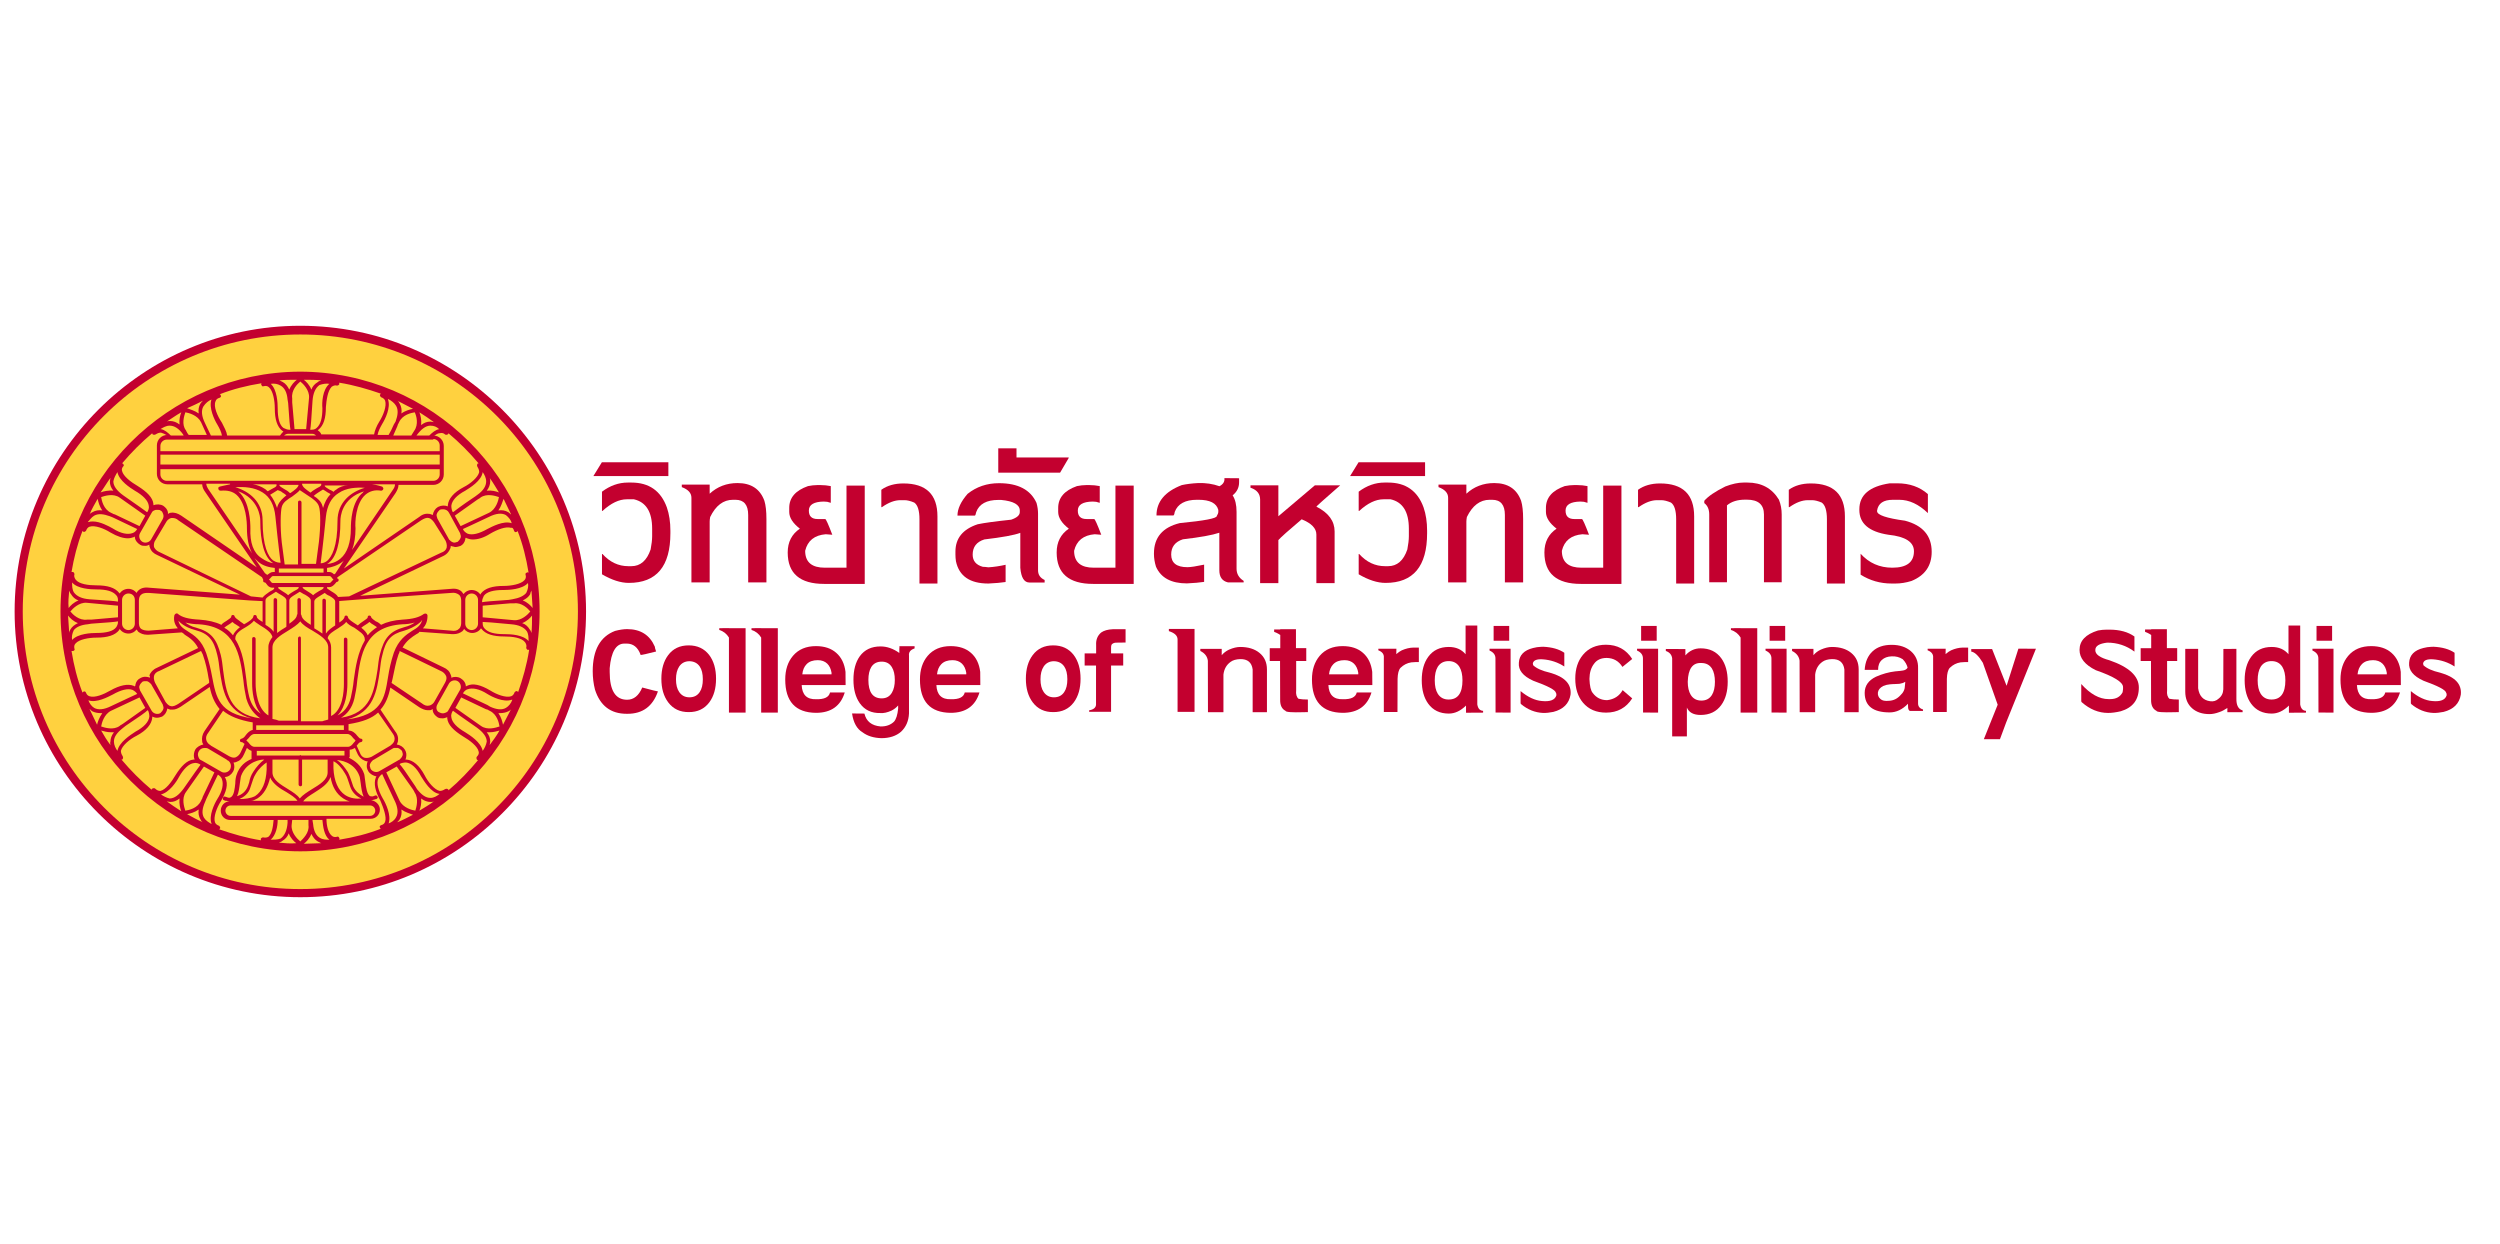 <?xml version="1.0" encoding="utf-8"?>
<!-- Generator: Adobe Illustrator 16.0.0, SVG Export Plug-In . SVG Version: 6.00 Build 0)  -->
<!DOCTYPE svg PUBLIC "-//W3C//DTD SVG 1.1//EN" "http://www.w3.org/Graphics/SVG/1.1/DTD/svg11.dtd">
<svg version="1.1" xmlns="http://www.w3.org/2000/svg" xmlns:xlink="http://www.w3.org/1999/xlink" x="0px" y="0px" width="1184px"
	 height="589px" viewBox="0 0 1184 589" enable-background="new 0 0 1184 589" xml:space="preserve">
<g id="Layer_1">
	<g id="XMLID_2_">
		<circle id="XMLID_3_" fill="#FFD13F" cx="142.239" cy="289.6" r="133.389"/>
		<g id="XMLID_4_">
			<g id="XMLID_2606_">
				<path id="XMLID_6_" fill="#C3002F" d="M142.239,424.914c-74.533,0-135.314-60.781-135.314-135.313
					c0-74.533,60.781-135.314,135.314-135.314c74.533,0,135.314,60.781,135.314,135.314
					C277.554,364.133,216.772,424.914,142.239,424.914z M142.239,158.411c-72.607,0-131.464,58.856-131.464,131.189
					c0,72.332,58.856,131.463,131.464,131.463c72.333,0,131.464-58.855,131.464-131.463
					C273.703,216.992,214.572,158.411,142.239,158.411z"/>
			</g>
			<path id="XMLID_5_" fill="#C3002F" d="M255.551,289.601c0-62.707-50.88-113.587-113.587-113.587
				c-62.432,0.274-113.312,51.155-113.312,113.587c0,62.706,50.88,113.587,113.587,113.587
				C204.671,403.188,255.551,352.307,255.551,289.601z M228.599,355.607L228.599,355.607c-0.825-4.126-6.051-7.426-8.251-8.802
				c-3.851-2.2-6.326-4.675-6.601-7.15c-0.275-1.1,0.275-2.2,0.55-2.75l0.275-0.275c1.1,0.825,4.125,3.025,11.276,7.976
				c3.025,2.2,4.676,4.401,4.676,6.602C230.249,352.856,229.424,354.507,228.599,355.607z M186.794,350.656
				c-0.275,1.375-1.65,2.2-1.925,2.476l-8.801,5.226c-0.55,0.275-1.925,0.825-3.3,0.55c-1.1-0.274-1.925-1.1-2.475-2.75
				l-1.375-3.025l0.275-0.275c0.55-0.825,1.1-1.375,1.65-1.375c0.55,0,0.825-0.55,0.825-0.825c0-0.55-0.275-0.825-0.825-0.825
				c-0.55,0-1.1-0.825-1.65-1.375c-0.825-1.1-2.2-2.475-4.125-2.475v-3.025c6.875-1.101,11.001-2.751,14.026-5.501l0,0l6.876,9.901
				C186.794,348.456,187.069,349.557,186.794,350.656z M187.619,354.231c0.275,0,0.55,0,0.825,0
				c0.825,0.275,1.375,0.825,1.925,1.376c0.275,0.825,0.55,1.649,0.275,2.2c-0.275,0.825-0.825,1.375-1.375,1.925l-0.55,0.275l0,0
				l-9.076,5.226c-1.375,0.825-3.3,0.274-4.125-1.101c-0.275-0.825-0.55-1.65-0.275-2.2c0.275-0.825,0.825-1.375,1.375-1.925
				l0.55-0.275l0,0l8.801-5.226l0,0l0.55-0.275C186.519,354.231,187.069,354.231,187.619,354.231z M167.542,351.757
				c-0.825,1.1-1.65,1.925-2.75,1.925h-44.28c-1.1,0-1.925-0.825-2.75-1.925c-0.275-0.275-0.825-0.825-1.1-1.101
				c0.275-0.274,0.825-0.825,1.1-1.1c0.825-1.101,1.65-1.926,2.75-1.926h44.004c1.101,0,1.925,0.825,2.75,1.926
				c0.275,0.274,0.825,0.825,1.1,1.1C168.367,350.932,167.817,351.481,167.542,351.757z M121.887,378.159
				c3.025-1.925,4.951-5.226,6.051-9.9c1.375,3.025,4.675,5.226,7.701,6.875c2.2,1.375,4.4,2.751,5.226,4.126h-22.002
				C119.962,379.26,120.787,378.71,121.887,378.159z M113.361,378.435c1.925-0.825,4.4-2.476,5.226-5.501
				c0.275-0.55,0.275-1.1,0.55-1.649c0.55-1.376,0.825-3.025,1.925-4.676c1.375-2.476,3.85-4.676,5.226-5.501v3.301
				c-0.275,6.325-2.201,10.451-5.501,12.651C118.587,378.159,115.837,378.435,113.361,378.435z M136.464,373.759
				c-3.575-2.2-7.426-4.4-7.426-7.976v-6.051h12.376v11.826c0,0.275,0.275,0.825,0.825,0.825c0.55,0,0.825-0.275,0.825-0.825
				v-11.826h12.102c0,0.825,0,2.476,0,6.051s-3.851,5.775-7.426,7.976c-2.2,1.375-4.4,2.75-5.776,4.4
				C140.864,376.509,138.664,375.134,136.464,373.759z M148.84,375.409c3.025-1.925,6.601-4.125,7.701-7.426
				c0.825,4.676,2.75,7.976,6.051,10.176c0.825,0.551,1.925,1.101,3.025,1.375h-22.002
				C144.44,378.159,146.64,376.784,148.84,375.409z M163.417,376.509c-3.3-2.2-5.225-6.601-5.5-12.65v-3.301
				c1.65,0.55,4.125,3.301,5.5,5.775c1.1,1.65,1.375,3.301,1.925,4.676c0.275,0.55,0.275,1.1,0.55,1.65
				c1.1,3.025,3.3,4.675,5.226,5.5C168.917,378.435,165.892,378.159,163.417,376.509z M142.515,357.808l-0.275-0.275
				c0,0-0.275,0-0.275,0.275h-20.352v-2.2h41.529v2.2H142.515z M124.638,359.732h0.55c-1.925,1.375-3.85,3.575-5.226,5.775
				c-1.1,1.65-1.65,3.301-1.925,4.951c-0.275,0.55-0.275,1.1-0.55,1.649c-1.1,3.025-3.3,4.4-5.226,4.951
				c0.825-1.65,1.1-4.126,1.375-6.326c0.275-1.375,0.275-2.475,0.55-3.3C116.937,360.282,124.087,359.732,124.638,359.732z
				 M175.243,381.46c1.375,0,2.475,1.1,2.475,2.475c0,1.376-1.1,2.476-2.475,2.476h-66.007c-1.375,0-2.475-1.1-2.475-2.476
				c0-1.375,1.1-2.475,2.475-2.475H175.243z M167.267,372.384c-0.275-0.55-0.275-1.1-0.55-1.65c-0.55-1.65-1.1-3.3-1.925-4.95
				c-1.375-2.2-3.3-4.676-5.226-5.775h0.275c0.55,0,7.976,0.55,10.451,7.7c0.275,0.825,0.275,1.926,0.55,3.301
				c0.275,2.2,0.55,4.4,1.375,6.325C170.292,376.234,168.367,374.859,167.267,372.384z M114.461,349.831
				c-0.55,0-0.825,0.551-0.825,0.825c0,0.551,0.275,0.825,0.825,0.825c0.55,0,0.825,0.55,1.375,0.825l-1.65,3.575
				c-0.55,1.375-1.375,2.2-2.475,2.751c-1.375,0.55-2.75-0.275-3.3-0.551l-8.526-4.95l-0.275-0.275
				c-0.55-0.274-1.65-1.1-1.925-2.475c-0.275-1.101,0-2.2,1.101-3.576l6.875-10.176c3.025,2.476,7.426,4.4,14.026,5.501v3.575
				c-1.375,0.275-2.475,1.375-3.3,2.476C115.837,349.006,115.287,349.557,114.461,349.831z M108.961,364.408
				c-0.825,1.375-2.75,1.925-4.125,1.1l-9.076-5.226l0,0l-0.55-0.274c-0.825-0.275-1.1-1.101-1.375-1.926s0-1.649,0.275-2.2
				c0.55-1.1,1.65-1.65,2.75-1.65c0.55,0,1.1,0,1.65,0.275l8.801,5.226l0.275,0.275l0,0l0.55,0.274
				C109.236,361.107,109.786,362.758,108.961,364.408z M66.332,327.004c-0.275-0.825-0.55-1.65-0.275-2.2
				c0.275-0.825,0.825-1.375,1.375-1.925c0.55-0.275,1.1-0.275,1.375-0.275s0.55,0,0.825,0c0.825,0.275,1.375,0.825,1.925,1.375
				l5.5,9.626c0.275,0.825,0.55,1.65,0.275,2.2c-0.275,0.825-0.825,1.375-1.375,1.926c-1.375,0.825-3.3,0.274-4.125-1.101
				L66.332,327.004z M68.807,335.255l-10.451,7.426c-0.275,0.275-0.55,0.275-0.825,0.55c-0.275,0-0.275,0.275-0.55,0.275
				l-0.275,0.274c-3.025,2.201-7.151,0.825-8.801,0.275c0.275-1.65,1.375-5.775,4.676-7.426l13.477-6.325L68.807,335.255z
				 M73.482,323.429c-0.275-0.55-0.825-1.925-0.55-3.301c0.275-1.1,1.1-1.925,2.75-2.475l19.527-9.352
				c0.275,0.551,0.55,1.101,0.825,1.65c1.375,3.851,2.2,7.701,2.75,11.276c0.275,0.825,0.275,1.375,0.275,2.2l-14.577,9.901
				c-1.375,0.825-2.475,1.375-3.575,1.1c-1.375-0.274-2.2-1.65-2.476-1.925L73.482,323.429z M97.685,309.402
				c-2.2-6.326-5.775-8.526-8.801-10.451c-2.2-1.375-3.851-2.476-4.4-4.95c0.55,0.55,2.75,3.025,7.976,4.4
				c6.326,1.65,8.801,4.675,10.451,11.826c0.55,2.2,0.825,4.4,1.1,6.875c1.375,9.352,2.75,19.803,15.127,23.103
				c-15.402-2.475-16.777-9.626-18.702-19.802C99.885,317.378,99.06,313.527,97.685,309.402z M84.208,297.576L84.208,297.576
				l-13.751,1.1c-1.65,0-2.75-0.274-3.576-0.825c-1.1-0.824-1.1-2.475-1.1-3.025v-10.176c0-0.55,0-2.2,1.1-3.025
				c0.55-0.55,1.65-0.824,2.75-0.824c0.275,0,0.55,0,0.825,0l47.855,3.575l0,0l5.226,0.274l0,0h0.825v9.901
				c-1.375-0.825-2.75-1.65-2.75-2.476c0-0.55-0.55-0.825-0.825-0.825c-0.55,0-0.825,0.275-0.825,0.825
				c-0.275,1.1-1.925,2.2-3.85,3.301c-0.275,0-0.275,0.275-0.55,0.275c-0.55-0.551-1.65-1.101-2.2-1.65
				c-0.825-0.551-1.925-1.375-2.2-1.926c0-0.55-0.55-0.825-0.825-0.825c-0.55,0-0.825,0.275-0.825,0.825
				c0,0.551-1.1,1.1-2.201,1.926c-0.825,0.55-1.925,1.1-2.475,1.925c-2.75-1.375-6.326-2.2-10.451-2.476
				c-5.226-0.275-8.25-1.1-10.176-2.75c-0.275-0.274-0.55-0.274-1.1,0c-0.275,0.275-0.55,0.55-0.55,0.825
				C82.008,294.275,83.108,296.2,84.208,297.576z M66.332,252.472l5.5-9.626c0.275-0.825,1.1-1.101,1.925-1.376
				c0.275,0,0.55,0,0.825,0c0.55,0,1.1,0,1.375,0.275c0.825,0.275,1.1,1.101,1.375,1.926c0.275,0.824,0,1.649-0.275,2.2l-5.5,9.626
				c-0.825,1.375-2.75,1.925-4.125,1.1S65.506,253.847,66.332,252.472z M54.505,243.671c-0.275,0-0.55-0.275-0.825-0.275
				s-0.275-0.275-0.55-0.275l-0.55-0.274c-3.575-1.65-4.4-5.776-4.676-7.426c1.65-0.551,5.776-1.926,8.801,0.274l12.101,8.526
				l-2.75,4.95L54.505,243.671z M73.482,256.047l5.226-8.801c0.275-0.551,1.1-1.65,2.475-1.926c0.275,0,0.275,0,0.55,0
				c0.825,0,1.925,0.275,2.75,1.101l39.604,26.953l0.55,1.1l0,0c0,0,0,0.275,0,0.55c0,0.551,0.275,0.825,0.825,0.825
				c0.275,0,0.55,0.55,0.825,0.825c0.55,0.825,1.375,1.65,2.75,1.65h0.825l0,0v0.275c0,0.55-1.1,1.1-2.2,1.649
				c-1.1,0.825-2.476,1.65-3.3,2.751l-5.501-0.551l-43.179-20.902c-1.375-0.55-2.2-1.375-2.75-2.475
				C72.657,257.697,73.207,256.322,73.482,256.047z M205.221,207.917c1.65,0,3.025,1.375,3.025,3.025v2.75H75.958v-2.476
				c0-1.65,1.375-3.025,3.025-3.025h126.238V207.917z M134.539,206.267c0.55-0.55,1.375-0.825,1.925-0.825h11.276
				c0.825,0,1.375,0.275,1.925,0.825H134.539z M208.247,215.343v4.675H75.958v-4.675H208.247z M208.247,222.218v2.476
				c0,1.65-1.375,3.025-3.025,3.025H78.983c-1.65,0-3.025-1.375-3.025-3.025v-2.476H208.247z M166.167,250.271
				c0,6.601-1.65,11.551-4.951,14.301c-1.925,1.65-4.4,2.476-6.326,2.476c0.275,0,0.275-0.275,0.55-0.275
				c3.851-2.75,5.775-9.626,5.775-20.077c0-1.925,0.55-10.726,11.276-14.026c-0.275,0.275-0.55,0.275-0.55,0.551
				C166.442,237.62,166.167,247.246,166.167,250.271z M217.873,252.472c0.275,0.825,0.55,1.649,0.275,2.2
				c-0.275,0.825-0.825,1.375-1.375,1.925c-0.825,0.275-1.65,0.55-2.2,0.275c-0.825-0.275-1.375-0.825-1.925-1.375l-0.275-0.551l0,0
				l-2.476-4.4l-2.75-4.95c-0.275-0.825-0.55-1.65-0.275-2.2c0.275-0.825,0.825-1.375,1.375-1.925c0.55-0.275,1.1-0.275,1.65-0.275
				c1.1,0,2.2,0.55,2.75,1.65L217.873,252.472z M215.397,244.221l10.451-7.426c0.275-0.275,0.55-0.275,0.825-0.55
				c0.275,0,0.275-0.275,0.55-0.275l0.275-0.275c3.025-2.2,7.151-0.825,8.801-0.274c-0.275,1.649-1.375,5.775-4.675,7.426
				l-13.477,6.325L215.397,244.221z M210.172,254.672l0.825,1.375c0.275,0.55,0.825,1.925,0.55,3.3
				c-0.275,1.101-1.1,1.926-2.75,2.476l-43.455,20.627l-5.226,0.275l0,0c-0.55-1.101-1.925-1.925-3.3-2.75
				c-0.825-0.551-1.65-1.101-1.925-1.375v-0.551h1.1c1.375,0,2.201-1.1,2.75-1.65c0.275-0.274,0.55-0.824,0.825-0.824
				c0.55,0,0.825-0.551,0.825-0.825c0-0.551-0.275-0.825-0.825-0.825l0.275-0.55l39.604-26.953c1.375-0.825,2.476-1.375,3.576-1.101
				c1.375,0.275,2.2,1.65,2.475,1.926L210.172,254.672z M213.747,280.8c1.65-0.275,2.75,0.274,3.575,0.824
				c1.1,0.825,1.1,2.476,1.1,3.025v10.176c0,0.551,0,2.201-1.1,3.025c-0.825,0.825-1.925,1.101-3.575,0.825l-13.477-1.1
				c1.375-1.376,2.2-3.301,2.2-6.051c0-0.275-0.275-0.825-0.55-0.825c-0.275-0.274-0.825,0-1.1,0c-2.2,1.65-5.226,2.475-10.176,2.75
				c-4.125,0.275-7.426,1.101-10.176,2.476c-0.825-0.825-1.65-1.375-2.476-1.65c-0.825-0.55-1.925-1.375-2.2-1.925
				c0-0.551-0.55-0.825-0.825-0.825c-0.55,0-0.825,0.274-0.825,0.825c0,0.55-1.1,1.1-2.2,1.925c-0.825,0.55-1.65,1.101-2.476,1.925
				c-0.275-0.274-0.55-0.274-0.825-0.549c-1.65-1.101-3.575-2.201-3.85-3.301c0-0.551-0.55-0.825-0.825-0.825
				c-0.55,0-0.825,0.274-0.825,0.825c-0.275,0.824-1.1,1.65-2.475,2.475v-10.176l14.301-1.1l0,0L213.747,280.8z M129.038,301.701
				c-1.1,1.375-1.925,3.025-1.925,4.676v32.453c-5.226-3.025-6.05-11.551-6.05-15.126v-21.178c0-0.275-0.275-0.825-0.825-0.825
				c-0.55,0-0.825,0.275-0.825,0.825v21.178c0,3.3,0.55,10.176,4.125,14.301c-2.475-1.649-4.4-3.85-5.5-7.976
				c-0.55-2.2-1.1-5.226-1.375-8.251c-0.825-6.325-1.65-13.477-5.226-18.977v-0.551c0-2.199,2.476-3.85,4.951-5.225
				c1.375-0.826,3.025-1.926,3.851-3.025c0.825,0.824,1.925,1.375,3.025,2.199C126.013,297.851,128.488,299.501,129.038,301.701z
				 M159.292,231.844c-0.55,0.275-0.825,0.551-1.375,1.101c-0.55-0.55-1.375-0.825-1.925-1.101c-0.825-0.55-1.925-1.1-2.2-1.649
				v-0.275h11.001C162.867,229.919,160.941,230.469,159.292,231.844z M172.768,231.02c-6.601,1.925-12.926,6.875-12.926,15.676
				c0,12.377-2.75,17.053-4.951,18.978c-1.1,0.825-2.2,1.1-3.025,1.1c0.275-2.475,1.1-8.25,2.475-22.002
				c0.55-5.226,2.475-9.076,6.051-11.276C163.967,231.02,168.917,230.744,172.768,231.02z M155.166,233.22
				c0.55,0.274,1.1,0.55,1.375,0.824c-1.65,1.65-2.75,3.851-3.575,6.602c0-0.551-0.275-0.825-0.275-1.101
				c-0.55-1.925-2.2-3.575-4.125-4.676c0.55-0.55,1.375-1.1,2.201-1.649c0.825-0.551,1.375-0.825,2.2-1.376
				C153.516,232.119,154.341,232.669,155.166,233.22z M152.141,229.644c0,0.551-1.1,1.101-2.2,1.65
				c-0.825,0.55-1.925,1.101-2.75,1.926c0,0,0,0-0.275,0c-1.925-1.376-3.575-2.476-3.851-3.851v-0.275h9.076
				C152.141,229.644,152.141,229.644,152.141,229.644z M146.09,234.869c2.2,1.376,4.4,3.025,4.951,4.951
				c0.825,2.2,0.825,9.626,0,16.776l-1.375,10.451h-6.875v-29.153c0-0.274-0.275-0.825-0.825-0.825c-0.55,0-0.825,0.275-0.825,0.825
				v29.429h-6.326l-1.375-10.451c-0.825-7.426-0.55-14.852,0-16.777c0.55-2.2,2.75-3.575,4.951-4.95
				c1.375-1.1,2.75-1.925,3.575-3.025C143.34,232.944,144.715,234.044,146.09,234.869z M141.415,229.644
				c-0.275,1.376-1.925,2.476-3.851,3.851c0,0,0,0-0.275,0c-0.825-0.825-1.65-1.375-2.75-1.925c-0.825-0.55-1.925-1.101-2.2-1.65
				c0-0.275,0-0.275-0.275-0.275H141.415L141.415,229.644z M133.713,233.22c0.825,0.55,1.375,0.824,1.925,1.375
				c-1.65,1.375-3.3,2.75-4.125,4.95c0,0.275-0.275,0.55-0.275,1.101c-0.825-2.476-1.925-4.676-3.3-6.326
				c0.55-0.275,0.825-0.55,1.375-0.825c0.825-0.55,1.375-0.825,2.2-1.375C132.338,232.395,133.164,232.669,133.713,233.22z
				 M130.963,229.919c0,0.55-1.1,1.101-2.2,1.65c-0.55,0.274-1.375,0.825-1.925,1.1c-0.55-0.274-0.825-0.825-1.375-1.1
				c-1.65-1.101-3.576-1.926-5.776-2.2h11.276C130.963,229.644,130.963,229.644,130.963,229.919z M124.363,233.22
				c3.575,2.2,5.5,6.05,6.05,11.275c1.375,13.752,2.2,19.527,2.476,22.003c-0.55,0-1.925,0-3.576-1.101
				c-2.2-1.649-4.95-6.601-4.95-18.977c0-8.801-6.326-13.752-12.927-15.677C115.562,230.469,120.512,230.744,124.363,233.22z
				 M132.063,269.248L132.063,269.248h2.2l0,0h16.227l0,0h2.2c0.275,0,0.275,0,0.55,0l0,0v1.926h-21.177V269.248z M155.991,272.823
				c0.55,0,0.825,0.275,1.375,1.101c0.275,0.274,0.275,0.274,0.55,0.55c-0.275,0.275-0.275,0.275-0.55,0.55
				c-0.55,0.551-0.825,1.101-1.375,1.101h-26.678c-0.55,0-0.825-0.275-1.375-1.101c-0.275-0.274-0.275-0.274-0.55-0.55
				c0.275-0.275,0.275-0.275,0.55-0.55c0.55-0.55,0.825-1.101,1.375-1.101H155.991z M163.967,294.551
				c0.825,1.101,2.2,1.925,3.851,2.75c2.2,1.65,4.95,3.025,4.95,5.501v0.55c-3.3,5.501-4.4,12.651-5.226,18.702
				c-0.275,3.025-0.825,5.775-1.375,8.251c-1.1,4.675-3.575,7.15-6.326,8.525c4.125-4.125,4.675-11.551,4.675-14.852v-21.177
				c0-0.275-0.275-0.825-0.825-0.825c-0.55,0-0.825,0.274-0.825,0.825v21.177c0,3.575-0.55,12.377-6.051,15.127
				c0-7.426,0-26.953,0-32.454c0-1.649-0.55-3.024-1.65-4.4c0.275-1.925,2.75-3.3,4.95-4.675
				C161.767,296.476,163.142,295.651,163.967,294.551z M171.118,297.301c0.55-0.55,1.1-0.825,1.925-1.375
				c0.825-0.55,1.375-0.825,1.925-1.375c0.55,0.55,1.375,1.101,1.925,1.375c0.55,0.274,1.1,0.825,1.65,1.101
				c-1.65,1.1-3.3,2.475-4.4,3.85C173.593,299.501,172.493,298.401,171.118,297.301z M158.741,296.2
				c-1.65,1.101-3.3,2.201-4.4,3.852v-15.677c0-0.275-0.275-0.825-0.825-0.825c-0.55,0-0.825,0.274-0.825,0.825v15.677
				c-1.1-0.826-2.475-1.65-3.85-2.476v-12.651c0-1.101,1.375-1.925,2.75-2.75c0.825-0.551,1.375-0.825,2.2-1.375
				c0.55,0.55,1.375,1.1,2.201,1.375c1.375,0.825,2.75,1.649,2.75,2.75V296.2z M141.964,301.427c-0.275,0-0.825,0.274-0.825,0.824
				v39.055h-9.076c-0.275,0-0.55-0.275-0.825-0.275c-0.55-0.274-1.375-0.274-2.2-0.55v-33.829c0-3.575,3.851-5.775,7.426-7.976
				c2.2-1.375,4.4-2.75,5.775-4.4c1.101,1.65,3.301,3.025,5.776,4.4c3.575,2.2,7.426,4.4,7.426,7.976c0,6.326,0,28.054,0,34.104
				c-0.55,0.274-1.1,0.274-1.925,0.55c-0.275,0-0.55,0.274-0.825,0.274h-10.176v-39.329
				C142.515,301.701,142.239,301.427,141.964,301.427z M144.44,281.624c1.375,0.825,2.75,1.65,2.75,2.751v11.551
				c-2.2-1.375-4.125-2.751-4.4-4.4c0-0.275-0.275-0.55-0.275-0.55V290.7V284.1c0-0.275-0.275-0.825-0.825-0.825
				s-0.825,0.275-0.825,0.825v6.601c0,0.275,0,0.275,0,0.275c-0.275,0-0.275,0.274-0.275,0.55c-0.275,1.375-1.65,2.476-3.575,3.851
				v-11.001c0-1.101,1.375-1.926,2.75-2.751c0.825-0.55,1.375-0.824,2.2-1.375C143.064,280.8,143.615,281.35,144.44,281.624z
				 M143.34,278.049h9.901l0,0v0.275c0,0.55-1.1,1.1-2.2,1.65c-0.825,0.55-1.925,1.1-2.75,1.925
				c-0.825-0.825-1.925-1.375-2.75-1.925c-0.825-0.551-1.925-1.101-2.2-1.65V278.049z M141.415,278.324c0,0.55-1.1,1.1-2.2,1.65
				c-0.825,0.55-1.925,1.1-2.75,1.925c-0.825-0.825-1.925-1.375-2.75-1.925c-0.825-0.551-1.65-1.101-1.925-1.375v-0.551h9.626
				C141.689,278.049,141.415,278.324,141.415,278.324z M132.889,281.624c1.375,0.825,2.75,1.65,2.75,2.751v12.376l-0.275,0.275
				c-1.375,0.824-2.75,1.649-4.125,2.75V284.1c0-0.275-0.275-0.825-0.825-0.825c-0.55,0-0.825,0.275-0.825,0.825v15.126
				c-0.825-1.375-2.476-2.475-3.851-3.3v-11.551c0-1.101,1.375-1.926,2.75-2.751c0.825-0.55,1.375-0.824,2.2-1.375
				C131.513,280.8,132.338,281.35,132.889,281.624z M110.336,300.876c-1.1-1.375-2.475-2.75-4.125-3.575
				c0.55-0.55,1.1-0.825,1.925-1.375s1.375-0.825,1.925-1.375c0.55,0.55,1.375,1.101,1.925,1.375c0.55,0.274,1.1,0.825,1.65,1.101
				C112.261,298.126,110.886,299.501,110.336,300.876z M115.287,322.328c0.275,3.025,0.825,6.051,1.375,8.526
				c1.375,4.676,3.851,7.426,6.601,9.351c-14.852-1.925-16.227-12.651-17.602-22.827c-0.275-2.476-0.55-4.95-1.1-7.15
				c-1.925-7.701-4.676-11.002-11.551-12.927c-2.475-0.55-4.125-1.649-5.226-2.476c2.2,0.551,4.4,0.826,6.326,0.826
				C111.711,296.751,113.637,310.228,115.287,322.328z M121.337,343.506h41.529v2.2h-41.529V343.506z M161.492,339.931
				c2.75-1.65,5.226-4.4,6.326-9.076c0.55-2.476,1.1-5.226,1.375-8.526c1.65-12.101,3.3-25.577,21.452-26.677
				c1.925,0,3.851-0.275,5.776-0.826c-1.1,0.826-2.75,1.65-4.951,2.201c-6.876,1.925-9.626,5.225-11.551,12.926
				c-0.55,2.2-0.825,4.676-1.1,7.15C177.168,327.279,175.793,337.73,161.492,339.931z M158.741,271.724l-0.55,0.274
				c-0.55-0.55-1.375-1.1-2.2-1.1h-1.101v-1.926c2.2-0.274,4.951-1.1,7.426-3.024c0.275-0.275,0.275-0.275,0.55-0.551
				L158.741,271.724z M173.043,234.319c1.925-1.65,4.4-2.476,7.426-1.925c0.55,0,0.825-0.275,1.1-0.825
				c0-0.55-0.275-0.825-0.55-1.101c-0.275,0-2.2-0.825-4.951-1.1h11.001c0,0.825-0.275,1.65-1.1,2.75l-19.252,28.328
				c1.101-2.75,1.65-6.326,1.65-10.176C168.092,247.521,168.367,238.445,173.043,234.319z M108.961,229.369
				c-2.75,0.55-4.951,1.1-4.951,1.1c-0.55,0.275-0.825,0.551-0.55,1.101c0,0.55,0.55,0.825,1.1,0.825
				c3.025-0.275,5.5,0.274,7.426,1.925c4.675,4.126,4.951,13.201,4.951,15.677c0,4.95,0.825,9.076,2.475,12.102l-20.627-30.254
				c-0.55-0.824-1.101-1.925-1.101-2.75h11.276V229.369z M118.587,250.271c0-2.751-0.275-12.651-5.5-17.327l-0.275-0.275
				c9.626,3.576,10.451,12.102,10.451,13.752c0,10.451,1.925,17.327,5.775,20.077c0.275,0,0.275,0.274,0.55,0.274
				c-1.925-0.274-3.85-1.1-5.775-2.475C119.962,261.822,118.312,256.872,118.587,250.271z M122.162,265.948
				c2.476,2.2,5.501,2.75,7.976,3.024v1.926h-0.825c-1.1,0-1.925,0.825-2.75,1.375l0,0l-1.1-0.825l-4.951-7.15l0,0
				C121.063,264.848,121.612,265.397,122.162,265.948z M164.242,340.756c12.926-3.301,14.302-13.752,15.677-23.378
				c0.275-2.476,0.55-4.95,1.1-6.876c1.65-7.426,4.125-10.176,10.451-11.826c5.5-1.649,7.976-4.4,8.251-4.675v-0.275
				c0,0,0.275,0,0.275-0.275c-0.55,2.476-2.2,3.851-4.675,5.226c-3.025,1.925-6.601,4.4-8.801,10.451
				c-1.375,4.126-2.2,7.976-2.75,11.552C182.119,331.13,180.744,338.556,164.242,340.756z M185.969,321.229
				c0.825-3.575,1.375-7.426,2.75-11.276c0.275-0.55,0.55-1.1,0.55-1.65l19.252,9.352c1.375,0.55,2.2,1.375,2.75,2.475
				c0.55,1.376-0.275,2.751-0.55,3.301l-4.951,8.801c-0.275,0.55-1.1,1.65-2.475,1.926c-1.1,0.274-2.2,0-3.575-1.101l-14.302-9.626
				l0,0C185.694,322.879,185.694,322.054,185.969,321.229z M207.146,333.604l0.275-0.55l0,0l2.475-4.4l2.75-4.95
				c0.825-1.376,2.75-1.926,4.125-1.101s1.925,2.75,1.1,4.126l-5.5,9.626c-0.275,0.824-1.1,1.1-1.925,1.375
				c-0.825,0.274-1.65,0-2.2-0.275C206.596,336.905,206.321,334.979,207.146,333.604z M229.974,335.805
				c0.275,0,0.55,0.275,0.825,0.275s0.275,0,0.55,0.275l0.55,0.274c3.576,1.65,4.4,5.775,4.675,7.426
				c-1.65,0.55-5.775,1.926-8.801-0.274l-12.101-8.526l2.75-4.95L229.974,335.805z M231.899,352.856c0-0.55,0.275-1.1,0.275-1.649
				c0-1.65-0.55-3.025-1.65-4.401c0.55,0,0.825,0,1.375,0c1.925,0,3.576-0.55,4.675-0.824
				C235.199,348.456,233.549,350.656,231.899,352.856z M238.225,343.23c-0.275-1.375-0.825-3.575-2.2-5.5c0.275,0,0.55,0,0.825,0
				c1.375,0,2.75-0.275,3.85-0.825c0.55-0.275,1.1-0.55,1.375-1.101C240.7,338.28,239.6,340.756,238.225,343.23z M239.6,335.255
				c-1.925,1.101-4.4,0.825-7.426-0.55l-1.375-0.825c-7.151-3.301-10.176-4.951-11.551-5.501l0,0c0.275-0.55,1.1-1.649,2.2-1.925
				c2.2-0.825,5.5-0.275,9.351,2.2c2.2,1.375,7.701,4.125,11.551,2.75c0,0,0,0,0.275,0
				C242.075,333.055,240.975,334.43,239.6,335.255z M245.375,327.829c0-0.275-0.275-0.275-0.55-0.55c-0.55,0-0.825,0.274-1.1,0.55
				c-0.275,0.825-0.825,1.65-1.65,1.925c-2.476,0.825-6.876-0.825-9.901-2.75c-4.675-2.75-8.25-3.575-11.001-2.2
				c-0.275,0-0.275,0.275-0.55,0.275c0-1.65-1.101-3.025-2.476-3.851s-3.025-0.825-4.4-0.275c0-0.55,0-0.825-0.275-1.375
				c-0.55-1.65-1.65-2.75-3.576-3.575l-19.252-9.352c1.925-3.3,4.4-4.95,6.601-6.325c0.55-0.274,1.101-0.55,1.375-1.101
				l15.401,1.101c0.275,0,0.55,0,0.825,0c1.65,0,3.025-0.55,4.125-1.375c0.275-0.275,0.55-0.55,0.825-1.101
				c0.825,1.101,2.2,1.926,3.85,1.926c1.65,0,3.3-0.825,4.125-2.201l0.275,0.275c1.925,2.476,5.5,3.576,10.726,3.576
				c3.85,0,8.25,0.55,9.901,2.75c0.55,0.825,0.825,1.65,0.55,2.475c0,0.551,0.275,0.825,0.55,1.101h0.275c0.275,0,0.275,0,0.55,0
				C249.501,314.902,247.576,321.504,245.375,327.829z M220.348,295.376v-0.551v-10.176v-0.55c0-1.65,1.375-3.025,3.025-3.025
				s3.025,1.375,3.025,3.025v11.276c0,1.65-1.375,3.025-3.025,3.025S220.348,297.026,220.348,295.376z M242.625,283.824l-1.65,0.275
				c-7.976,0.55-11.276,0.825-12.651,1.101v-0.275c0-0.825,0.275-1.65,0.825-2.75c1.375-1.926,4.676-2.751,9.076-2.751h0.275
				c2.476,0,8.801-0.274,11.551-3.3l0,0c0.275,1.375,0,3.025-0.825,4.676C248.125,282.175,245.925,283.274,242.625,283.824z
				 M251.151,289.601c-1.1,1.375-4.125,4.4-7.701,4.125l-14.852-1.375v-5.501l12.926-1.1c0.275,0,0.55,0,0.825,0s0.275,0,0.55,0
				h0.55C247.025,285.2,250.051,288.226,251.151,289.601z M242.075,295.651c3.575,0.274,6.05,1.375,7.426,3.3
				c0.825,1.375,0.825,3.025,0.825,4.676l0,0c-2.475-3.026-8.526-3.301-11.276-3.301h-0.275c-4.676,0-7.701-0.825-9.351-2.75
				c-0.825-0.825-0.825-1.925-0.825-2.751v-0.274C229.699,294.551,233.549,294.825,242.075,295.651z M251.701,299.776
				c-0.275-0.551-0.275-1.101-0.825-1.65c-0.825-1.375-1.925-2.475-3.575-3.025c2.2-0.825,3.85-2.475,4.675-3.575
				C251.976,294.001,251.976,297.026,251.701,299.776z M251.701,279.699c0.275,2.75,0.275,5.501,0.55,8.251
				c-0.825-1.101-2.475-2.75-4.675-3.575c1.65-0.825,2.75-1.65,3.575-3.025C251.151,280.8,251.426,280.249,251.701,279.699z
				 M243.45,251.371c0.275,0.55,0.55,0.825,1.1,0.55c0.275,0,0.55-0.274,0.55-0.55c2.475,6.326,4.125,12.927,5.225,19.803
				c-0.275,0-0.55-0.275-0.825,0c-0.55,0.274-0.825,0.55-0.55,1.1c0.275,1.101,0,1.925-0.55,2.476
				c-1.65,1.925-6.326,2.75-9.901,2.75c-5.226,0-8.801,1.101-10.726,3.575c0,0.275-0.275,0.275-0.275,0.55
				c-0.825-1.375-2.475-2.2-4.125-2.2s-3.025,0.825-3.851,1.926c-0.275-0.275-0.55-0.825-0.825-1.101
				c-1.1-1.1-2.75-1.649-4.951-1.375l-43.18,3.301l39.054-18.702c1.925-0.825,3.025-2.2,3.575-3.575
				c0.275-0.551,0.275-0.825,0.275-1.375c0.275,0,0.55,0.274,0.825,0.274c0.55,0,0.825,0.275,1.375,0.275
				c0.825,0,1.65-0.275,2.475-0.55c1.1-0.551,1.925-1.65,2.2-3.025c0-0.275,0-0.551,0.275-0.825c0.275,0,0.275,0.274,0.55,0.274
				c0.825,0.275,1.65,0.551,2.75,0.551c2.476,0,5.226-0.825,8.251-2.751c3.3-1.925,7.426-3.575,9.901-2.75
				C242.625,249.721,243.175,250.271,243.45,251.371z M242.35,247.796c-3.851-1.375-9.351,1.65-11.551,2.75
				c-3.851,2.2-7.151,3.025-9.351,2.2c-1.1-0.55-1.925-1.375-2.2-2.2l0,0c1.375-0.55,4.675-2.2,12.376-5.775
				c3.3-1.65,6.051-1.925,7.976-0.825C240.975,245.046,242.075,246.421,242.35,247.796
				C242.625,247.796,242.35,247.796,242.35,247.796z M242.075,243.671c-0.55-0.275-0.825-0.825-1.375-1.101
				c-1.375-0.825-3.025-1.101-4.675-0.825c1.375-1.925,1.925-4.125,2.475-5.5C239.6,238.445,240.7,240.92,242.075,243.671z
				 M231.899,226.344c1.65,2.2,3.025,4.676,4.4,6.876c-1.375-0.551-3.575-1.101-5.775-0.825c1.1-1.375,1.65-3.025,1.65-4.4
				C232.174,227.443,232.174,226.894,231.899,226.344z M228.599,223.594c0.825,1.1,1.65,2.75,1.65,4.4c0,2.2-1.375,4.4-4.125,6.325
				l-1.1,0.825c-6.601,4.4-9.351,6.601-10.451,7.426l-0.275-0.275c-0.275-0.55-0.55-1.649-0.55-2.75
				c0.275-2.476,2.475-4.95,6.601-7.15C222.548,231.02,228.048,227.719,228.599,223.594
				C228.599,223.868,228.599,223.594,228.599,223.594z M210.722,205.717c0.275,0.274,0.825,0.274,1.375,0
				c0.275-0.275,0.275-0.275,0.275-0.551c5.226,4.4,9.901,9.076,14.301,14.302c-0.275,0-0.55,0-0.55,0.275
				c-0.275,0.274-0.275,0.825,0,1.375c0.55,0.825,0.825,1.65,0.825,2.476c-0.55,2.475-4.125,5.5-7.426,7.15
				c-4.675,2.476-7.15,5.501-7.426,8.525c0,0.275,0,0.275,0,0.551c-1.375-0.551-3.025-0.551-4.675,0.274
				c-1.375,0.825-2.2,2.2-2.475,3.851c-0.275-0.274-0.825-0.274-1.375-0.55c-1.65-0.275-3.3,0-4.95,1.375l-35.754,24.478
				l24.478-35.754c0.825-1.375,1.375-2.475,1.375-3.851h16.502c2.75,0,4.951-2.2,4.951-4.95v-13.477c0-2.75-2.2-4.95-4.951-4.95
				c0.275,0,0.55,0,0.55,0c0.825-0.55,1.65-1.101,2.475-1.101C209.347,204.892,210.172,205.166,210.722,205.717z M207.972,203.241
				c-1.65,0.275-3.301,1.65-4.676,3.025h-6.051c2.2-3.025,4.401-4.676,6.601-4.676C205.496,201.591,206.871,202.141,207.972,203.241
				C208.247,203.241,207.972,203.241,207.972,203.241z M205.496,199.94c-0.55,0-1.1-0.274-1.65-0.274l0,0
				c-1.65,0-3.025,0.55-4.401,1.65c0.275-2.476-0.275-4.676-0.825-6.051C200.821,196.641,203.296,198.291,205.496,199.94z
				 M196.145,204.066l-1.375,2.2h-8.526l1.925-4.4c0-0.275,0.275-0.55,0.275-0.825s0.275-0.275,0.275-0.55l0.275-0.551
				c1.65-3.575,5.775-4.4,7.425-4.675C197.245,196.915,198.345,201.041,196.145,204.066z M195.595,193.615
				c-1.375,0.275-3.576,0.825-5.5,2.2c0.275-1.65,0-3.301-0.825-4.676c-0.275-0.55-0.55-1.1-1.1-1.375
				C190.645,191.14,193.12,192.24,195.595,193.615z M187.619,192.24c1.1,1.925,0.825,4.4-0.275,7.426l-0.825,1.375
				c-0.825,1.925-1.65,3.575-2.475,4.95h-5.226c0.275-1.65,1.1-3.3,2.2-5.226c1.375-2.2,4.125-7.7,2.75-11.551c0,0,0,0,0-0.275
				C185.419,189.765,186.794,190.865,187.619,192.24z M157.091,183.164c0.825-0.55,1.65-0.825,2.476-0.55
				c0.55,0,0.825-0.275,1.1-0.551c0-0.274,0-0.55,0-0.824c6.875,1.1,13.477,3.025,19.802,5.226c-0.275,0-0.275,0.274-0.55,0.55
				c0,0.55,0.275,0.825,0.55,1.1c0.825,0.275,1.65,0.825,1.925,1.65c0.825,2.476-0.825,6.876-2.75,9.901
				c-1.375,2.2-2.2,4.4-2.476,6.051h-25.027c-0.275-0.825-0.825-1.376-1.65-1.926l0.275-0.274c2.475-1.926,3.575-5.501,3.575-10.727
				C154.616,189.489,155.166,185.089,157.091,183.164z M155.991,181.789L155.991,181.789c-3.301,2.75-3.576,9.076-3.301,11.551
				c0,4.676-0.825,7.701-2.75,9.352c-0.825,0.825-1.925,0.825-2.75,0.825h-0.275c0.275-1.376,0.55-4.951,1.1-13.752
				c0.275-3.575,1.375-6.051,3.3-7.426C152.966,181.789,154.616,181.514,155.991,181.789z M152.141,180.139
				c-0.55,0.275-1.1,0.275-1.65,0.825c-1.375,0.825-2.475,1.925-3.025,3.575c-0.825-2.2-2.475-3.851-3.575-4.676
				C146.64,179.863,149.39,179.863,152.141,180.139z M142.239,180.688c1.375,1.101,4.401,4.126,4.125,7.701l-1.375,14.852h-5.5
				l-1.1-12.651c0-0.275,0-0.55,0-0.825s0-0.275,0-0.55v-0.55C137.839,184.814,140.864,181.789,142.239,180.688z M140.589,179.863
				c-1.1,0.825-2.75,2.476-3.575,4.676c-0.825-1.65-1.65-2.75-3.025-3.575c-0.55-0.275-1.1-0.55-1.65-0.825
				C134.813,179.863,137.564,179.863,140.589,179.863z M132.889,182.614c1.925,1.1,3.025,3.3,3.3,6.601l0.275,1.65
				c0.55,7.976,0.825,11.275,1.1,12.651h-0.55c-0.825,0-1.65-0.275-2.75-0.825c-1.925-1.375-2.75-4.676-2.75-9.352
				c0-2.475-0.275-8.801-3.3-11.551l0,0C129.863,181.514,131.513,181.789,132.889,182.614z M102.085,190.04
				c0.275-0.825,0.825-1.375,1.925-1.65c0.55-0.275,0.825-0.55,0.55-1.101c0-0.274-0.275-0.55-0.55-0.55
				c6.326-2.475,12.927-4.125,19.802-5.226c0,0.275-0.275,0.55,0,0.825c0.275,0.55,0.55,0.825,1.1,0.55
				c1.1-0.274,1.925,0,2.475,0.551c1.925,1.649,2.75,6.325,2.75,9.9c0,5.226,1.1,8.801,3.575,10.727c0.275,0,0.275,0.274,0.55,0.274
				c-0.55,0.551-1.1,1.101-1.65,1.926h-25.027c-0.275-1.926-1.375-3.851-2.476-6.051C102.91,196.915,100.985,192.515,102.085,190.04
				z M100.16,189.215L100.16,189.215c-1.375,3.851,1.375,9.626,2.75,11.826c1.1,1.925,1.925,3.575,2.2,5.226h-5.226
				c-0.825-1.65-1.65-3.575-2.75-5.775c-1.65-3.301-1.925-6.051-0.825-7.977C97.41,190.865,98.785,189.765,100.16,189.215z
				 M96.035,189.765c-0.275,0.55-0.825,0.825-1.1,1.375c-0.825,1.375-1.1,3.025-0.825,4.676c-1.925-1.375-4.125-1.925-5.5-2.476
				C91.084,192.24,93.56,191.14,96.035,189.765z M87.784,195.266c1.65,0.274,5.776,1.375,7.426,4.675l2.75,6.051h-8.526
				l-0.275-0.274c-0.275-0.275-0.275-0.551-0.55-0.825c0-0.275-0.275-0.275-0.275-0.551l-0.275-0.55
				C85.858,201.041,87.234,196.915,87.784,195.266z M85.858,195.266c-0.55,1.375-1.1,3.575-0.825,5.775
				c-1.375-1.101-3.025-1.65-4.4-1.65c-0.55,0-1.1,0-1.65,0.275C81.183,198.291,83.383,196.641,85.858,195.266z M80.358,201.591
				C80.358,201.591,80.633,201.591,80.358,201.591c2.2,0,4.4,1.375,6.326,4.126l0.275,0.55h-6.05
				c-1.375-1.375-3.025-2.75-4.676-3.025c0,0,0,0-0.275,0C77.333,202.416,78.708,201.591,80.358,201.591z M58.355,219.743
				c-0.275-0.275-0.275-0.275-0.55-0.275c4.4-5.226,9.076-9.901,14.301-14.302c0,0.275,0,0.551,0.275,0.551
				c0.275,0.274,0.825,0.274,1.375,0c0.825-0.551,1.65-0.825,2.475-0.825c0.825,0.274,1.65,0.55,2.476,1.1c0.275,0,0.55,0,0.55,0
				c-2.75,0-4.951,2.2-4.951,4.951v13.476c0,2.751,2.2,4.951,4.951,4.951H95.76c0,1.1,0.55,2.475,1.375,3.575l24.478,35.754
				l-35.754-24.478c-1.65-1.101-3.3-1.65-4.95-1.375c-0.55,0-0.825,0.274-1.375,0.55c0-0.275,0-0.55,0-0.825
				c-0.275-1.375-1.1-2.2-2.2-3.025c-1.375-0.825-3.3-0.825-4.675-0.275c0-0.274,0-0.274,0-0.55
				c-0.275-3.025-3.025-5.775-7.426-8.525c-3.3-1.926-6.876-4.676-7.426-7.151c-0.275-0.825,0-1.649,0.825-2.475
				C58.631,220.568,58.631,220.018,58.355,219.743z M55.605,223.594C55.605,223.594,55.605,223.868,55.605,223.594
				c0.825,4.125,6.05,7.426,8.251,8.801c3.85,2.2,6.325,4.675,6.601,7.15c0.275,1.101-0.275,2.2-0.55,2.75l-0.275,0.275
				c-1.1-0.825-4.125-3.025-11.276-7.976c-3.025-2.2-4.675-4.4-4.675-6.601C53.955,226.344,54.78,224.969,55.605,223.594z
				 M52.305,226.344c0,0.55-0.275,1.1-0.275,1.65c0,1.649,0.55,3.025,1.65,4.4c-2.2-0.275-4.675,0.274-6.051,0.825
				C49.28,231.02,50.655,228.544,52.305,226.344z M46.254,236.245c0.275,1.375,0.825,3.575,2.2,5.5c-1.65-0.274-3.3,0-4.675,0.825
				c-0.55,0.275-1.1,0.55-1.375,1.101C43.504,240.92,44.879,238.72,46.254,236.245z M44.604,244.221
				c1.925-1.101,4.401-0.825,7.426,0.274l1.375,0.551c7.15,3.3,10.176,4.95,11.551,5.5l0,0c-0.275,0.551-1.1,1.65-2.201,1.926
				c-2.2,0.825-5.5,0.274-9.351-2.2c-1.925-1.101-6.051-3.301-9.351-3.301c-0.825,0-1.375,0-2.2,0.275c0,0,0,0-0.275,0
				C42.404,246.421,43.229,245.046,44.604,244.221z M39.104,251.371c0,0.275,0.275,0.275,0.55,0.55c0.55,0,0.825-0.274,1.1-0.55
				c0.275-0.825,0.825-1.65,1.65-1.925c2.476-0.825,6.876,0.825,9.901,2.75c3.3,1.925,6.05,2.75,8.25,2.75
				c1.1,0,1.925-0.274,2.75-0.55c0.275,0,0.275-0.275,0.55-0.275c0,1.65,1.1,3.025,2.475,3.851c0.825,0.551,1.65,0.551,2.475,0.551
				s1.375-0.275,1.925-0.551c0,0.551,0,0.825,0.275,1.375c0.55,1.65,1.65,2.751,3.576,3.576l39.054,18.701l-43.18-3.3
				c-2.2-0.275-3.851,0.275-4.951,1.375c-0.275,0.275-0.55,0.55-0.825,1.101c-0.825-1.101-2.2-1.926-3.85-1.926
				c-1.65,0-3.3,0.825-4.125,2.2l-0.275-0.274c-1.925-2.476-5.501-3.576-10.727-3.576c-3.85,0-8.25-0.55-9.901-2.75
				c-0.55-0.825-0.825-1.65-0.55-2.476c0-0.55-0.275-0.824-0.55-1.1c-0.275,0-0.55,0-0.825,0
				C34.978,264.298,36.628,257.697,39.104,251.371z M63.856,284.1v0.55v10.176v0.551c0,1.65-1.375,3.025-3.025,3.025
				c-1.65,0-3.025-1.375-3.025-3.025V284.1c0-1.65,1.375-3.025,3.025-3.025C62.756,281.074,63.856,282.449,63.856,284.1z
				 M41.579,295.651l1.65-0.275c7.976-0.551,11.276-0.825,12.651-1.101v0.275c0,0.825-0.275,1.649-0.825,2.476
				c-1.375,1.925-4.675,2.75-9.351,2.75c-2.475,0-8.801,0.275-11.551,3.3l0,0c-0.275-1.375,0-3.024,0.825-4.675
				C36.078,297.026,38.278,295.926,41.579,295.651z M33.328,289.601c1.1-1.375,4.125-4.4,7.701-4.126l14.852,1.375v5.501
				l-12.651,1.1c-0.275,0-0.55,0-0.825,0c-0.275,0-0.275,0-0.55,0h-0.55C37.454,294.001,34.428,290.976,33.328,289.601z
				 M42.404,283.824c-3.575-0.274-6.05-1.375-7.426-3.3c-0.825-1.375-0.825-3.025-0.825-4.676l0,0
				c2.475,3.025,8.801,3.301,11.551,3.301c4.676,0,7.701,0.825,9.351,2.75c0.825,0.825,0.825,1.925,0.825,2.75v0.275
				C54.505,284.649,50.93,284.375,42.404,283.824z M32.778,279.699c0.275,0.55,0.275,1.101,0.825,1.65
				c0.825,1.375,1.925,2.475,3.575,3.025c-2.2,0.825-3.85,2.475-4.675,3.575C32.228,285.2,32.503,282.449,32.778,279.699z
				 M32.778,299.776c-0.275-2.75-0.275-5.501-0.55-8.251c0.825,1.101,2.475,2.75,4.675,3.575c-1.65,0.825-2.75,1.65-3.575,3.025
				C33.053,298.676,32.778,299.226,32.778,299.776z M40.754,328.104c-0.275-0.551-0.55-0.825-1.1-0.551
				c-0.275,0-0.55,0.275-0.55,0.551c-2.475-6.326-4.125-12.927-5.226-19.803c0.275,0,0.275,0,0.55,0h0.275
				c0.55-0.274,0.825-0.55,0.55-1.1c-0.275-1.101,0-1.926,0.55-2.476c1.65-1.925,6.326-2.75,9.901-2.75
				c5.226,0,8.801-1.101,10.727-3.575c0-0.275,0.275-0.275,0.275-0.551c0.825,1.375,2.475,2.201,4.125,2.201
				c1.65,0,3.025-0.826,3.85-1.926c0.275,0.275,0.55,0.825,0.825,1.1c1.1,0.826,2.475,1.375,4.125,1.375c0.275,0,0.55,0,0.825,0
				l15.677-1.1c0.55,0.275,1.1,0.825,1.375,1.1c2.2,1.376,4.675,3.026,6.326,6.326l-19.527,9.352
				c-1.925,0.824-3.025,2.2-3.575,3.575c0.275,0.274,0.275,0.55,0.275,1.1c-0.275,0-0.55-0.274-0.825-0.274
				c-1.375-0.275-2.475-0.275-3.85,0.55c-1.1,0.55-1.925,1.65-2.2,3.025c0,0.274,0,0.55-0.275,0.825
				c-0.275,0-0.275-0.275-0.55-0.275c-2.75-1.1-6.601-0.275-11.001,2.2c-3.3,1.926-7.426,3.575-9.901,2.75
				C41.579,329.479,41.029,328.93,40.754,328.104z M41.854,331.68c3.85,1.375,9.351-1.65,11.551-2.75c3.85-2.2,7.15-3.025,9.351-2.2
				c1.101,0.55,1.925,1.375,2.201,1.925l0,0c-1.375,0.55-4.676,2.2-12.376,5.775c-3.3,1.65-6.051,1.926-7.976,0.825
				C43.229,334.43,42.404,333.055,41.854,331.68L41.854,331.68z M42.404,335.805c0.55,0.275,0.825,0.825,1.375,1.101
				c1.1,0.55,2.475,0.825,3.85,0.825c0.275,0,0.55,0,0.825,0c-1.375,1.925-2.2,4.125-2.475,5.5
				C44.879,340.756,43.504,338.28,42.404,335.805z M52.305,352.856c-1.65-2.2-3.025-4.4-4.401-6.875
				c1.101,0.274,2.75,0.824,4.676,0.824c0.55,0,0.825,0,1.375,0c-1.1,1.376-1.65,3.025-1.65,4.401
				C52.03,351.757,52.305,352.307,52.305,352.856z M55.605,355.607c-0.825-1.101-1.65-2.751-1.65-4.4
				c0-2.201,1.375-4.126,4.125-6.326l1.375-1.1c6.601-4.401,9.351-6.326,10.451-7.426l0.275,0.274c0.275,0.55,0.55,1.65,0.55,2.75
				c-0.275,2.476-2.475,4.951-6.601,7.151C61.656,348.182,56.431,351.481,55.605,355.607L55.605,355.607z M73.482,373.484
				c-0.275-0.275-0.825-0.275-1.375,0c-0.275,0.274-0.275,0.274-0.275,0.55c-5.226-4.4-9.901-9.076-14.301-14.302
				c0.275,0,0.55,0,0.55-0.275c0.275-0.274,0.275-0.824,0-1.375c-0.55-0.825-0.825-1.649-0.825-2.475
				c0.55-2.476,4.125-5.501,7.426-7.151c4.676-2.475,7.151-5.5,7.426-8.525c0-0.275,0-0.275,0-0.551
				c0.55,0.275,1.375,0.551,2.2,0.551c0.825,0,1.65-0.275,2.476-0.551c1.375-0.824,2.2-2.2,2.475-3.85
				c0.275,0.274,0.825,0.274,1.375,0.55c0.275,0,0.825,0,1.1,0c1.375,0,2.476-0.55,3.851-1.375l13.751-9.352l0,0
				c0.825,4.126,2.2,7.426,4.675,10.451l-7.15,10.451c-1.1,1.65-1.375,3.301-1.1,4.951c0,0.55,0.275,0.824,0.55,1.375
				c-1.375,0.274-3.025,1.1-3.851,2.475c-0.55,1.101-0.825,2.476-0.55,3.851c0,0.275,0.275,0.55,0.275,0.825
				c-0.275,0-0.275,0-0.55,0c-3.025,0.275-5.776,3.025-8.526,7.426c-1.925,3.301-4.676,6.876-7.151,7.426
				C75.132,374.584,74.307,374.309,73.482,373.484z M76.232,376.234c3.851-0.825,7.426-6.051,8.526-8.251
				c2.2-3.851,4.676-6.326,7.151-6.601c1.1-0.275,2.2,0.274,2.75,0.55l0.275,0.275c-0.825,1.1-3.025,4.125-7.976,11.276
				c-2.2,3.024-4.4,4.675-6.601,4.675C78.983,377.885,77.333,377.06,76.232,376.234L76.232,376.234z M78.983,379.534
				c0.55,0,1.1,0.275,1.65,0.275l0,0c1.65,0,3.025-0.55,4.4-1.65c-0.275,2.476,0.275,4.676,0.825,6.051
				C83.383,382.56,81.183,381.185,78.983,379.534z M88.059,375.134l8.526-12.101l4.951,2.75l-5.5,11.551
				c0,0.275-0.275,0.551-0.275,0.825c0,0.275-0.275,0.275-0.275,0.55l-0.275,0.551c-1.65,3.575-5.775,4.4-7.426,4.675
				C87.234,382.285,85.858,378.159,88.059,375.134z M88.609,385.585c1.375-0.274,3.575-0.825,5.5-2.2
				c-0.275,1.65,0,3.301,0.825,4.676c0.275,0.55,0.55,1.1,1.1,1.375C93.56,388.336,91.084,386.96,88.609,385.585z M96.584,387.235
				c-1.1-1.925-0.825-4.4,0.55-7.426l0.55-1.375c3.301-7.15,4.951-10.176,5.501-11.552l0,0c0.55,0.275,1.65,1.101,1.925,2.2
				c0.825,2.201,0.275,5.501-2.2,9.352c-1.375,2.2-4.125,7.976-2.75,11.551c0,0,0,0,0,0.275
				C98.785,389.436,97.41,388.61,96.584,387.235z M124.638,396.586c-0.55,0-0.825,0.275-1.1,0.551c0,0.274,0,0.55,0,0.825
				c-6.876-1.101-13.477-3.025-19.802-5.226c0.275,0,0.275-0.275,0.55-0.551c0-0.55-0.275-0.825-0.55-1.1
				c-0.825-0.275-1.65-0.825-1.925-1.65c-0.825-2.476,0.825-6.876,2.75-9.901c2.75-4.675,3.575-8.25,2.2-11.001
				c0-0.274-0.275-0.274-0.275-0.55c1.65,0,3.025-1.101,3.85-2.476c0.825-1.375,0.825-3.025,0.275-4.4c0.55,0,0.825,0,1.375-0.274
				c1.65-0.551,2.75-1.65,3.575-3.576l1.375-3.025c0.55,0.551,1.375,1.101,2.2,1.376v3.3c0,0.275,0,0.275,0,0.55
				c-2.75,1.101-5.776,3.301-7.151,7.701c-0.275,0.825-0.55,2.2-0.55,3.851c-0.275,2.476-0.55,5.775-2.2,6.601
				c-0.55,0.275-0.825,0.275-1.65,0c-0.55-0.275-0.825-0.275-0.825-0.275c-0.55-0.274-1.1,0-1.1,0.551c-0.275,0.55,0,1.1,0.55,1.1
				c0.275,0.275,0.55,0.275,1.1,0.275c0.275,0,0.825,0.274,1.375,0.274c-2.2,0-4.125,1.926-4.125,4.4c0,2.476,1.925,4.401,4.4,4.401
				h20.627c-0.275,3.3-0.825,6.601-2.475,7.976C126.563,396.586,125.738,396.861,124.638,396.586z M128.213,397.687
				C128.213,397.411,128.488,397.411,128.213,397.687c2.476-2.2,3.3-6.326,3.3-9.351h4.676c0,0.55,0,0.824,0,1.375
				c-0.275,3.575-1.375,6.051-3.3,7.426C131.513,397.687,129.588,397.687,128.213,397.687z M132.063,399.062
				c0.55-0.275,1.1-0.275,1.65-0.825c1.375-0.825,2.476-1.925,3.025-3.575c0.825,2.2,2.476,3.851,3.576,4.676
				C137.564,399.611,134.813,399.337,132.063,399.062z M142.239,398.512c-1.375-1.101-4.4-4.126-4.125-7.701l0.275-2.475h7.701v0.55
				c0,0.274,0,0.55,0,0.825c0,0.274,0,0.274,0,0.55v0.55C146.64,394.386,143.34,397.411,142.239,398.512z M143.89,399.611
				c1.1-0.825,2.75-2.475,3.575-4.675c0.825,1.649,1.65,2.75,3.025,3.575c0.55,0.274,1.1,0.55,1.65,0.825
				C149.39,399.337,146.64,399.611,143.89,399.611z M151.59,396.861c-1.925-1.1-3.025-3.3-3.3-6.601l-0.275-1.65v-0.274h4.675
				c0.275,3.024,0.825,7.426,3.301,9.351l0,0C154.616,397.687,152.966,397.687,151.59,396.861z M182.394,389.16
				c-0.275,0.825-0.825,1.376-1.925,1.65c-0.55,0.275-0.825,0.55-0.55,1.101c0,0.274,0.275,0.55,0.55,0.55
				c-6.326,2.476-12.927,4.125-19.802,5.226c0-0.275,0.275-0.55,0-0.825c-0.275-0.55-0.55-0.825-1.1-0.55
				c-1.1,0.274-1.925,0-2.476-0.55c-1.65-1.376-2.475-4.676-2.475-7.977h20.902c2.475,0,4.4-1.925,4.4-4.4l0,0
				c0-2.2-1.925-4.125-4.125-4.4c0.55,0,1.1-0.274,1.375-0.274c0.275,0,0.55-0.275,1.1-0.275c0.55-0.275,0.825-0.825,0.55-1.101
				c-0.275-0.55-0.825-0.825-1.1-0.55c0,0-0.275,0-0.825,0.275c-0.55,0.274-1.1,0-1.65,0c-1.375-0.825-1.925-4.126-2.2-6.601
				c-0.275-1.376-0.275-2.751-0.55-3.851c-1.375-4.126-4.4-6.326-7.151-7.701c0-0.274,0.275-0.274,0.275-0.55v-3.301
				c1.1,0,1.925-0.55,2.475-0.825l1.1,2.476c0.825,1.926,2.2,3.025,3.575,3.575c0.55,0.275,0.825,0.275,1.375,0.275
				c0,0.275-0.275,0.55-0.275,0.825c-0.275,1.375-0.275,2.476,0.55,3.851s2.475,2.2,3.851,2.475c0,0.275-0.275,0.275-0.275,0.551
				c-1.1,2.75-0.275,6.601,2.2,11.001C181.569,382.56,183.219,386.96,182.394,389.16z M184.044,389.985L184.044,389.985
				c1.375-3.85-1.375-9.626-2.75-11.826c-2.2-3.851-3.025-7.15-2.2-9.351c0.55-1.101,1.375-1.926,1.925-2.2l0,0
				c0.55,1.375,2.2,4.675,5.775,12.376c1.65,3.301,1.925,6.051,0.825,7.976C186.794,388.61,185.419,389.436,184.044,389.985z
				 M188.169,389.436c0.275-0.55,0.825-0.825,1.1-1.375c0.825-1.375,1.1-3.025,0.825-4.676c1.925,1.375,4.125,1.926,5.5,2.476
				C193.395,386.96,190.919,388.336,188.169,389.436z M196.695,383.935c-1.65-0.274-5.776-1.375-7.426-4.675l-6.326-13.477
				l4.951-2.75l7.426,10.451c0.275,0.274,0.275,0.55,0.55,0.824c0,0.275,0.275,0.275,0.275,0.551l0.275,0.55
				C198.345,378.159,197.245,382.285,196.695,383.935z M198.621,383.935c0.55-1.375,1.1-3.575,0.825-5.775
				c1.375,1.101,3.025,1.65,4.401,1.65l0,0c0.55,0,1.1,0,1.65-0.275C203.296,381.185,200.821,382.56,198.621,383.935z
				 M203.846,377.885c-2.201,0-4.125-1.376-6.326-4.126l-0.825-1.375c-4.4-6.601-6.326-9.351-7.426-10.451l0.275-0.275
				c0.55-0.274,1.65-0.55,2.75-0.55c2.475,0.275,4.95,2.476,7.15,6.601c1.375,2.2,4.676,7.701,8.526,8.251c0,0,0,0,0.275,0
				C206.871,377.06,205.496,377.885,203.846,377.885z M212.372,374.309c0-0.274,0-0.55-0.275-0.55c-0.275-0.274-0.825-0.274-1.375,0
				c-0.825,0.55-1.65,0.825-2.475,0.825c-2.476-0.55-5.5-4.125-7.151-7.426c-2.475-4.676-5.5-7.15-8.526-7.426
				c-0.275,0-0.275,0-0.55,0c0-0.275,0.275-0.55,0.275-0.825c0.275-1.375,0.275-2.475-0.55-3.851c-0.825-1.375-2.2-2.2-3.85-2.475
				c0.275-0.275,0.275-0.825,0.55-1.375c0.275-1.65,0-3.301-1.375-4.951l-6.876-10.176c2.476-2.75,3.851-6.326,4.676-10.451
				l13.751,9.351c1.375,0.825,2.75,1.376,3.85,1.376c0.275,0,0.825,0,1.1,0c0.55,0,0.825-0.275,1.375-0.551c0,0.275,0,0.551,0,0.825
				c0.275,1.375,1.1,2.2,2.2,3.025c0.825,0.55,1.65,0.55,2.475,0.55s1.375-0.274,2.2-0.55c0,0.275,0,0.275,0,0.55
				c0.275,3.025,3.025,5.776,7.426,8.526c3.3,1.925,6.876,4.676,7.426,7.15c0.275,0.825,0,1.65-0.825,2.476
				c-0.275,0.275-0.275,0.825,0,1.375c0.275,0.275,0.275,0.275,0.55,0.275C222.273,364.958,217.598,369.908,212.372,374.309z"/>
		</g>
	</g>
	<g display="none">
		<path display="inline" fill="#C3002F" d="M281.729,218.176h41.085v8.991h-15.078v45.374h-10.652v-45.374h-7.262
			c-3.413,0-5.718,1.822-6.917,5.464h-1.176V218.176z"/>
		<path display="inline" fill="#C3002F" d="M327.033,217.968h16.254v21.511h20.335v-21.511h10.721v54.572h-10.721v-23.24h-20.335
			v23.24H332.29v-0.553v-47.656c0-1.89-1.753-3.528-5.257-4.911V217.968z"/>
		<path display="inline" fill="#C3002F" d="M387.484,218.106h20.543l15.285,54.365H412.66l-2.904-11.551h-16.739l-2.905,11.551
			h-10.721l13.625-48.001c-0.461-2.352-2.306-3.988-5.533-4.911V218.106z M401.387,229.657l-5.81,22.271h11.896l-5.809-22.271
			H401.387z"/>
		<path display="inline" fill="#C3002F" d="M426.425,218.176h20.611l10.168,36.866h0.276l10.168-36.866h15.078v54.019v0.553h-9.545
			v-0.553v-40.394h-0.346l-11.897,40.947h-7.193l-7.607-25.522c-1.153-3.135-2.606-8.276-4.358-15.424h-0.276v40.394v0.553h-9.545
			v-0.553v-47.033c0-2.49-1.845-4.427-5.533-5.81V218.176z"/>
		<path display="inline" fill="#C3002F" d="M487.429,218.176h20.611l10.168,36.866h0.276l10.168-36.866h15.078v54.019v0.553h-9.545
			v-0.553v-40.394h-0.346l-11.897,40.947h-7.193l-7.607-25.522c-1.153-3.135-2.606-8.276-4.358-15.424h-0.276v40.394v0.553h-9.545
			v-0.553v-47.033c0-2.49-1.845-4.427-5.533-5.81V218.176z"/>
		<path display="inline" fill="#C3002F" d="M557.562,218.106h20.543l15.285,54.365h-10.651l-2.905-11.551h-16.738l-2.905,11.551
			h-10.721l13.626-48.001c-0.461-2.352-2.306-3.988-5.533-4.911V218.106z M571.464,229.657l-5.81,22.271h11.896l-5.81-22.271
			H571.464z"/>
		<path display="inline" fill="#C3002F" d="M614.971,218.383h1.729c6.641,0,12.012,1.499,16.116,4.496v9.891
			c-5.165-3.918-10.998-5.879-17.499-5.879c-5.118,0.6-7.678,2.19-7.678,4.772v0.277c0,2.675,3.02,4.841,9.061,6.501
			c12.634,4.427,18.952,10.375,18.952,17.845c0,8.023-3.873,13.21-11.62,15.563c-3.09,0.738-5.811,1.106-8.162,1.106
			c-6.086,0-11.758-2.352-17.015-7.055l-0.276-0.553v-11.343c5.81,6.595,11.665,9.891,17.568,9.891h1.106
			c3.78,0,6.433-1.498,7.954-4.496l0.276-2.006v-1.383c0-3.227-5.856-6.917-17.568-11.067c-6.963-3.503-10.444-7.93-10.444-13.28
			c0-5.994,3.966-10.237,11.897-12.727C611.258,218.568,613.126,218.383,614.971,218.383z"/>
		<path display="inline" fill="#C3002F" d="M647.339,218.106h20.543l15.285,54.365h-10.651l-2.905-11.551h-16.738l-2.905,11.551
			h-10.721l13.626-48.001c-0.461-2.352-2.306-3.988-5.533-4.911V218.106z M661.241,229.657l-5.81,22.271h11.896l-5.81-22.271
			H661.241z"/>
		<path display="inline" fill="#C3002F" d="M687.179,218.176h41.085v8.991h-15.079v45.374h-10.651v-45.374h-7.263
			c-3.412,0-5.718,1.822-6.916,5.464h-1.176V218.176z"/>
		<path display="inline" fill="#C3002F" d="M756.689,218.867h16.047v34.652c0,4.565,1.337,7.747,4.012,9.545
			c2.028,0.876,4.126,1.314,6.294,1.314c5.349,0,8.484-2.49,9.407-7.47c0.184-1.66,0.276-3.088,0.276-4.288v-33.753h10.582v34.03
			c0,9.684-3.988,16.071-11.966,19.159c-2.397,0.784-4.888,1.176-7.47,1.176h-2.282c-10.651,0-17.039-5.257-19.159-15.77
			c-0.185-1.245-0.276-2.466-0.276-3.666v-26.629c0.138-3.55-1.685-5.833-5.465-6.847V218.867z"/>
		<path display="inline" fill="#C3002F" d="M807.389,217.968h16.255l20.888,35.966h0.276v-35.413v-0.553h10.444v54.572h-10.098
			l-21.788-37.765h-0.276v37.765h-10.168v-46.134c0.139-3.412-1.706-5.741-5.533-6.986V217.968z"/>
		<path display="inline" fill="#C3002F" d="M860.854,217.899h16.53v54.365h-10.928v-47.448c0-2.443-1.868-4.265-5.603-5.464V217.899
			z"/>
		<path display="inline" fill="#C3002F" d="M880.912,218.383h14.041l4.634,18.191l4.911,20.542h0.553l9.545-38.733h10.375
			l-14.109,54.365h-11.896l-13.557-50.284c-0.924-1.706-2.421-2.697-4.496-2.974V218.383z"/>
		<path display="inline" fill="#C3002F" d="M930.436,218.176h41.776v9.268h-0.554h-24.969v12.243h17.983l0.622,0.069v9.199h-0.622
			h-17.983v14.525h26.145v9.269h-36.865v-46.134c0.138-3.918-1.707-6.248-5.533-6.986V218.176z"/>
		<path display="inline" fill="#C3002F" d="M976.016,217.968h28.289c7.747,0,13.004,3.205,15.771,9.614
			c0.691,1.753,1.082,3.989,1.176,6.709c0,6.917-3.298,11.597-9.892,14.041l11.966,24.208h-12.312l-10.167-21.856h-8.508v21.856
			h-10.79V224.4c0.184-2.49-1.66-4.242-5.533-5.256V217.968z M992.339,226.752v14.871h8.162c6.455,0,9.683-2.051,9.683-6.156v-2.352
			c0-4.242-3.412-6.363-10.236-6.363H992.339z"/>
		<path display="inline" fill="#C3002F" d="M1044.283,218.383h1.729c6.641,0,12.012,1.499,16.116,4.496v9.891
			c-5.165-3.918-10.998-5.879-17.499-5.879c-5.118,0.6-7.678,2.19-7.678,4.772v0.277c0,2.675,3.02,4.841,9.061,6.501
			c12.634,4.427,18.952,10.375,18.952,17.845c0,8.023-3.873,13.21-11.62,15.563c-3.09,0.738-5.811,1.106-8.162,1.106
			c-6.086,0-11.758-2.352-17.015-7.055l-0.276-0.553v-11.343c5.81,6.595,11.665,9.891,17.568,9.891h1.106
			c3.78,0,6.433-1.498,7.954-4.496l0.276-2.006v-1.383c0-3.227-5.856-6.917-17.568-11.067c-6.963-3.503-10.444-7.93-10.444-13.28
			c0-5.994,3.966-10.237,11.897-12.727C1040.57,218.568,1042.438,218.383,1044.283,218.383z"/>
		<path display="inline" fill="#C3002F" d="M1069.251,217.899h16.53v54.365h-10.928v-47.448c0-2.443-1.868-4.265-5.603-5.464
			V217.899z"/>
		<path display="inline" fill="#C3002F" d="M1090.554,218.176h41.085v8.991h-15.079v45.374h-10.651v-45.374h-7.263
			c-3.412,0-5.718,1.822-6.916,5.464h-1.176V218.176z"/>
		<path display="inline" fill="#C3002F" d="M1134.82,218.452h14.525c5.948,13.695,8.922,20.705,8.922,21.027h0.277l8.922-21.027
			h10.929l-14.663,32.993v21.096h-10.652v-21.027c0-0.415-2.489-5.971-7.47-16.669c-4.611-9.729-8.208-14.802-10.79-15.217V218.452z
			"/>
	</g>
	<g display="none">
		<path display="inline" fill="#FFC000" d="M311.844,313.606c14.42,0,23.403,7.811,26.952,23.432
			c0.457,3.549,0.687,6.495,0.687,8.841v4.292c0,15.336-5.78,25.492-17.338,30.471c-3.72,0.974-7.038,1.459-9.957,1.459h-1.03
			c-12.991,0-21.516-6.38-25.579-19.141c-0.974-2.803-1.688-7.781-2.146-14.935c0-17.167,6.037-28.153,18.111-32.96
			C306.064,314.093,309.497,313.606,311.844,313.606z M296.909,348.368c0,14.936,5.207,22.403,15.622,22.403
			c5.837,0,9.985-3.662,12.446-10.987c0.687-3.317,1.03-6.294,1.03-8.927v-6.352c0-8.812-2.719-14.849-8.154-18.11
			c-2.118-0.743-3.549-1.116-4.292-1.116h-3.176C301.401,325.279,296.909,332.977,296.909,348.368z"/>
		<path display="inline" fill="#FFC000" d="M342.313,314.894h29.613c16.937,0,25.406,6.781,25.406,20.343
			c0,13.333-7.982,19.999-23.947,19.999h-11.073v26.78h-13.562V322.79c-0.058-2.803-2.204-4.835-6.438-6.094V314.894z
			 M362.313,326.31v17.854h8.583c8.583,0,12.875-2.747,12.875-8.24v-1.03c0-5.722-3.12-8.583-9.356-8.583H362.313z"/>
		<path display="inline" fill="#FFC000" d="M405.486,314.722h51.843v11.502h-0.687h-30.986v15.192h22.317l0.772,0.086v11.416h-0.772
			h-22.317v18.024h32.445v11.502h-45.75v-57.251c0.172-4.863-2.118-7.753-6.866-8.669V314.722z"/>
		<path display="inline" fill="#FFC000" d="M462.908,314.464h20.171L509,359.098h0.343v-43.946v-0.688h12.961v67.723h-12.532
			l-27.037-46.864h-0.344v46.864h-12.617v-57.251c0.171-4.233-2.118-7.124-6.867-8.669V314.464z"/>
		<path display="inline" fill="#00C6BB" d="M585.647,314.55c10.7,0,18.081,4.751,22.146,14.249c0,0.63,0.343,1.945,1.029,3.948
			c-7.21,1.888-11.359,2.832-12.445,2.832v-0.343c-2.176-5.951-5.867-8.927-11.073-8.927h-1.803
			c-6.695,0-10.615,6.667-11.759,19.999v3.176c0,14.992,4.635,22.488,13.905,22.488c5.322,0,9.355-3.318,12.103-9.957
			c7.781,2.118,11.959,3.176,12.531,3.176c-4.119,12.133-12.218,18.197-24.291,18.197h-0.687c-12.761,0-21.201-6.552-25.321-19.656
			c-1.202-4.807-1.803-9.785-1.803-14.935c0-17.224,5.951-28.153,17.854-32.788C579.753,315.037,582.957,314.55,585.647,314.55z"/>
		<path display="inline" fill="#00C6BB" d="M642.898,313.606c14.42,0,23.402,7.811,26.951,23.432
			c0.457,3.549,0.687,6.495,0.687,8.841v4.292c0,15.336-5.78,25.492-17.339,30.471c-3.72,0.974-7.037,1.459-9.956,1.459h-1.03
			c-12.99,0-21.516-6.38-25.578-19.141c-0.974-2.803-1.688-7.781-2.146-14.935c0-17.167,6.037-28.153,18.111-32.96
			C637.117,314.093,640.551,313.606,642.898,313.606z M627.963,348.368c0,14.936,5.207,22.403,15.621,22.403
			c5.838,0,9.985-3.662,12.446-10.987c0.687-3.317,1.03-6.294,1.03-8.927v-6.352c0-8.812-2.719-14.849-8.154-18.11
			c-2.117-0.743-3.549-1.116-4.291-1.116h-3.177C632.455,325.279,627.963,332.977,627.963,348.368z"/>
		<path display="inline" fill="#00C6BB" d="M674.396,315.58h19.914v43.003c0,5.665,1.658,9.613,4.978,11.845
			c2.518,1.088,5.121,1.631,7.812,1.631c6.637,0,10.527-3.09,11.673-9.271c0.229-2.06,0.344-3.833,0.344-5.321V315.58h13.132v42.23
			c0,12.017-4.95,19.942-14.849,23.775c-2.977,0.973-6.066,1.459-9.271,1.459h-2.832c-13.219,0-21.145-6.523-23.776-19.569
			c-0.229-1.546-0.343-3.061-0.343-4.55V325.88c0.172-4.405-2.09-7.238-6.781-8.497V315.58z"/>
		<path display="inline" fill="#00C6BB" d="M736.454,314.464h35.105c9.613,0,16.137,3.979,19.57,11.932
			c0.858,2.175,1.344,4.95,1.459,8.325c0,8.584-4.092,14.393-12.274,17.425l14.85,30.041h-15.278l-12.617-27.123h-10.558v27.123
			H743.32v-59.739c0.229-3.091-2.06-5.265-6.866-6.523V314.464z M756.711,325.365v18.454h10.128c8.011,0,12.017-2.546,12.017-7.64
			v-2.918c0-5.264-4.235-7.896-12.703-7.896H756.711z"/>
		<path display="inline" fill="#00C6BB" d="M821.171,314.979h2.146c8.239,0,14.905,1.86,19.999,5.579v12.274
			c-6.409-4.863-13.647-7.296-21.716-7.296c-6.352,0.744-9.527,2.718-9.527,5.922v0.344c0,3.319,3.747,6.008,11.244,8.068
			c15.678,5.493,23.518,12.875,23.518,22.145c0,9.957-4.807,16.395-14.42,19.313c-3.834,0.916-7.21,1.374-10.128,1.374
			c-7.554,0-14.592-2.919-21.115-8.755l-0.343-0.688v-14.076c7.21,8.184,14.476,12.274,21.801,12.274h1.374
			c4.691,0,7.982-1.859,9.87-5.579l0.344-2.489v-1.717c0-4.005-7.268-8.584-21.802-13.733c-8.641-4.348-12.961-9.842-12.961-16.48
			c0-7.438,4.921-12.703,14.764-15.793C816.564,315.209,818.882,314.979,821.171,314.979z"/>
		<path display="inline" fill="#00C6BB" d="M853.187,314.722h51.843v11.502h-0.687h-30.985v15.192h22.316l0.772,0.086v11.416h-0.772
			h-22.316v18.024h32.444v11.502h-45.749v-57.251c0.172-4.863-2.117-7.753-6.866-8.669V314.722z"/>
		<path display="inline" fill="#00C6BB" d="M910.78,314.722h18.024l7.897,42.831h0.343l9.013-42.831h13.733l8.24,42.831h0.343
			l8.669-42.831h12.961l-14.076,67.723h-0.687h-12.188l-5.064-22.316l-4.721-23.09h-0.687l-9.099,45.406h-0.601h-12.274
			l-3.948-16.565l-9.785-45.063c-1.431-2.518-3.463-3.949-6.094-4.292V314.722z"/>
		<path display="inline" fill="#00C6BB" d="M1005.11,314.636h25.492l18.969,67.465h-13.218l-3.605-14.334h-20.771l-3.604,14.334
			h-13.305l16.909-59.568c-0.572-2.918-2.862-4.948-6.866-6.094V314.636z M1022.362,328.97l-7.21,27.639h14.764l-7.21-27.639
			H1022.362z"/>
		<path display="inline" fill="#00C6BB" d="M1052.404,314.464h35.105c9.613,0,16.137,3.979,19.57,11.932
			c0.858,2.175,1.344,4.95,1.459,8.325c0,8.584-4.092,14.393-12.274,17.425l14.85,30.041h-15.278l-12.617-27.123h-10.558v27.123
			h-13.391v-59.739c0.229-3.091-2.06-5.265-6.866-6.523V314.464z M1072.661,325.365v18.454h10.128c8.011,0,12.017-2.546,12.017-7.64
			v-2.918c0-5.264-4.235-7.896-12.703-7.896H1072.661z"/>
		<path display="inline" fill="#00C6BB" d="M1117.38,314.722h51.843v11.502h-0.687h-30.985v15.192h22.316l0.772,0.086v11.416h-0.772
			h-22.316v18.024h32.444v11.502h-45.749v-57.251c0.172-4.863-2.117-7.753-6.866-8.669V314.722z"/>
	</g>
</g>
<g id="_x32_80x250">
	<g>
		<path fill="#C3002F" d="M297.34,228.54h1.68c8.36,0,13.959,3.92,16.8,11.76c1.12,3.24,1.68,6.921,1.68,11.04v1.2
			c0,15.681-6.561,23.52-19.68,23.52c-3.84,0-8.08-1.359-12.72-4.08v-9.6h0.24c3.48,3.84,7.56,5.76,12.24,5.76h1.44
			c4.28,0,7.32-2.64,9.12-7.92c0.48-2.52,0.72-4.599,0.72-6.24v-3.6c0-7.959-2.88-12.6-8.64-13.92h-3.36
			c-3.681,0-7.521,1.84-11.52,5.52h-0.24v-9.12C288.94,229.979,293.02,228.54,297.34,228.54z"/>
		<path fill="#C3002F" d="M285.039,218.939h31.5v6.54h-35.52L285.039,218.939z"/>
		<path fill="#C3002F" d="M349.299,228.779c6.439,0,10.68,2.8,12.72,8.4c0.64,2.081,0.96,4.96,0.96,8.64v30h-8.64v-31.92
			c0-4.8-2-7.2-6-7.2h-1.2c-4.56,0-8.16,2.721-10.8,8.16c-0.16,0.88-0.24,1.6-0.24,2.16v28.8h-8.64v-40.08
			c0-2.24-1.521-3.919-4.56-5.04v-1.2h13.2v4.32C339.738,230.459,344.139,228.779,349.299,228.779z"/>
		<path fill="#C3002F" d="M386.978,229.739h1.68c1.599,0,3.2,0.161,4.8,0.48v7.92l-1.68-0.48l-1.68-0.12
			c-4.641,0.081-6.98,1.48-7.02,4.2c-0.041,2.721,1.34,4.08,4.14,4.08h3.6c0.36,0,1.479,2.48,3.36,7.44
			c-2-0.159-3.041-0.24-3.12-0.24c-5.32,0.44-8.56,3.04-9.72,7.8v0.66c0.24,4.92,3.32,7.38,9.24,7.38h10.32v-38.88h8.64v6.96v39.6
			h-19.2c-11.52,0-17.28-4.959-17.28-14.88c0-4.92,1.92-8.679,5.76-11.28c-3.36-2.6-5.04-5.24-5.04-7.92v-1.92
			c0-4.8,2.959-8.24,8.88-10.32C384.257,229.9,385.697,229.739,386.978,229.739z"/>
		<path fill="#C3002F" d="M427.837,228.959c10.76,0,16.14,5.2,16.14,15.6v31.8h-8.52v-30.42c0-4.12-0.82-6.759-2.46-7.92
			c-1.8-0.76-3.34-1.14-4.62-1.14h-1.92c-2.721,0-5.64,1.101-8.76,3.3h-0.3v-8.22C420.197,229.959,423.677,228.959,427.837,228.959z
			"/>
		<path fill="#C3002F" d="M473.138,228.839c9.039,0,14.959,3.12,17.76,9.36c0.48,1.721,0.72,3.4,0.72,5.04v26.88
			c0,2.081,1.04,3.6,3.12,4.56v1.2h-7.2c-2.48,0-3.92-2.319-4.319-6.96v-16.56c-2.88,1.08-8.561,2.121-17.041,3.12
			c-3.68,1.161-5.52,3.561-5.52,7.2c0,2.961,1.6,4.881,4.8,5.76c0.68,0,1.56,0.081,2.64,0.24c2.6-0.159,5.319-0.56,8.16-1.2v8.16
			c-2.08,0.321-4.8,0.561-8.16,0.72c-8.76,0-13.881-3.52-15.36-10.56c-0.16-1.04-0.24-2.079-0.24-3.12v-1.44
			c0-6.319,3.519-10.64,10.56-12.96c3-0.639,8.28-1.359,15.84-2.16c2.72-0.919,4.08-2.12,4.08-3.6v-0.72
			c0-2.799-2.961-4.479-8.88-5.04h-1.2c-5.64,0-9.16,1.92-10.56,5.76c-0.201,1.12-0.44,1.68-0.72,1.68h-8.16
			c0-3.2,1.599-6.639,4.8-10.32C462.458,230.52,467.417,228.839,473.138,228.839z"/>
		<path fill="#C3002F" d="M472.777,212.339h8.64v4.32h24.72v0.24l-4.08,6.96h-29.28V212.339z"/>
		<path fill="#C3002F" d="M514.357,229.739h1.68c1.6,0,3.199,0.161,4.8,0.48v7.92l-1.68-0.48l-1.681-0.12
			c-4.641,0.081-6.98,1.48-7.02,4.2c-0.04,2.721,1.34,4.08,4.14,4.08h3.601c0.359,0,1.479,2.48,3.359,7.44
			c-2-0.159-3.04-0.24-3.119-0.24c-5.32,0.44-8.561,3.04-9.721,7.8v0.66c0.24,4.92,3.32,7.38,9.24,7.38h10.32v-38.88h8.64v6.96v39.6
			h-19.2c-11.52,0-17.279-4.959-17.279-14.88c0-4.92,1.92-8.679,5.76-11.28c-3.36-2.6-5.04-5.24-5.04-7.92v-1.92
			c0-4.8,2.96-8.24,8.88-10.32C511.637,229.9,513.076,229.739,514.357,229.739z"/>
		<path fill="#C3002F" d="M579.876,226.439l6.96,0.06v1.92c0,2.48-1.02,4.54-3.06,6.18c1.239,1.88,1.86,4.5,1.86,7.86v26.88
			c0,2.44,1.119,4.36,3.359,5.76v0.72h-7.439c-2.721-0.639-4.08-2.56-4.08-5.76v-17.76c-3.28,1.121-9.04,2.16-17.28,3.12
			c-3.681,1.2-5.52,3.6-5.52,7.2c0,4,2.559,6,7.68,6c1.52,0,4.159-0.399,7.92-1.2v8.16c-2.08,0.32-4.8,0.561-8.16,0.72
			c-7.439,0-12.32-2.64-14.64-7.92c-0.641-2.08-0.96-4.08-0.96-6v-0.24c0-7.599,4.08-12.399,12.24-14.4
			c11.679-1.119,17.52-2.24,17.52-3.36c0.48-0.8,0.72-1.44,0.72-1.92v-0.96c-0.84-3.2-3.96-4.8-9.359-4.8h-0.721
			c-5.601,0-9.12,1.92-10.56,5.76c-0.16,1.12-0.4,1.68-0.72,1.68h-7.92c0-6.519,3.999-11.319,12-14.4
			c2.199-0.48,4.759-0.8,7.68-0.96c3.64-0.12,7.02,0.381,10.14,1.5C579.296,229.36,580.076,228.08,579.876,226.439z"/>
		<path fill="#C3002F" d="M592.234,229.859h13.2v14.64l17.28-14.64h12c-7.521,6.561-11.28,9.92-11.28,10.08
			c5.76,2.92,8.64,6.84,8.64,11.76v24.48h-8.64v-23.04c0-2.919-2.32-5.319-6.96-7.2c-6.2,5.241-9.88,8.52-11.04,9.84v20.4h-8.64
			v-39.6c0-2.64-1.44-4.479-4.32-5.52h-0.24V229.859z"/>
		<path fill="#C3002F" d="M655.714,228.54h1.68c8.36,0,13.96,3.92,16.801,11.76c1.119,3.24,1.68,6.921,1.68,11.04v1.2
			c0,15.681-6.561,23.52-19.68,23.52c-3.84,0-8.081-1.359-12.721-4.08v-9.6h0.24c3.48,3.84,7.561,5.76,12.24,5.76h1.439
			c4.28,0,7.32-2.64,9.12-7.92c0.48-2.52,0.721-4.599,0.721-6.24v-3.6c0-7.959-2.88-12.6-8.641-13.92h-3.359
			c-3.681,0-7.521,1.84-11.521,5.52h-0.24v-9.12C647.314,229.979,651.394,228.54,655.714,228.54z"/>
		<path fill="#C3002F" d="M643.413,218.939h31.5v6.54h-35.521L643.413,218.939z"/>
		<path fill="#C3002F" d="M707.673,228.779c6.439,0,10.68,2.8,12.72,8.4c0.64,2.081,0.96,4.96,0.96,8.64v30h-8.64v-31.92
			c0-4.8-2.001-7.2-6-7.2h-1.2c-4.56,0-8.16,2.721-10.8,8.16c-0.16,0.88-0.24,1.6-0.24,2.16v28.8h-8.64v-40.08
			c0-2.24-1.521-3.919-4.561-5.04v-1.2h13.2v4.32C698.112,230.459,702.513,228.779,707.673,228.779z"/>
		<path fill="#C3002F" d="M745.353,229.739h1.68c1.6,0,3.199,0.161,4.8,0.48v7.92l-1.68-0.48l-1.681-0.12
			c-4.641,0.081-6.98,1.48-7.02,4.2c-0.04,2.721,1.34,4.08,4.14,4.08h3.601c0.359,0,1.479,2.48,3.359,7.44
			c-2-0.159-3.04-0.24-3.119-0.24c-5.32,0.44-8.561,3.04-9.721,7.8v0.66c0.24,4.92,3.32,7.38,9.24,7.38h10.32v-38.88h8.64v6.96v39.6
			h-19.2c-11.52,0-17.279-4.959-17.279-14.88c0-4.92,1.92-8.679,5.76-11.28c-3.36-2.6-5.04-5.24-5.04-7.92v-1.92
			c0-4.8,2.96-8.24,8.88-10.32C742.632,229.9,744.071,229.739,745.353,229.739z"/>
		<path fill="#C3002F" d="M786.212,228.959c10.759,0,16.14,5.2,16.14,15.6v31.8h-8.521v-30.42c0-4.12-0.82-6.759-2.46-7.92
			c-1.8-0.76-3.34-1.14-4.619-1.14h-1.921c-2.72,0-5.64,1.101-8.76,3.3h-0.3v-8.22C778.571,229.959,782.051,228.959,786.212,228.959
			z"/>
		<path fill="#C3002F" d="M825.752,228.54h1.8c6.68,0,11.659,2.7,14.939,8.1c0.88,2.16,1.32,4.5,1.32,7.02v32.1h-8.4v-32.1
			c0-4.68-2.699-7.02-8.1-7.02h-0.78c-3.64,0-6.521,0.9-8.64,2.7v36.42h-8.4v-32.1c0-2.4-0.779-4.2-2.34-5.4v-1.08
			c1.8-2.12,5.12-4.38,9.96-6.78C820.352,229.16,823.231,228.54,825.752,228.54z"/>
		<path fill="#C3002F" d="M857.61,228.959c10.759,0,16.14,5.2,16.14,15.6v31.8h-8.521v-30.42c0-4.12-0.82-6.759-2.46-7.92
			c-1.8-0.76-3.34-1.14-4.619-1.14h-1.921c-2.72,0-5.64,1.101-8.76,3.3h-0.3v-8.22C849.97,229.959,853.449,228.959,857.61,228.959z"
			/>
		<path fill="#C3002F" d="M894.99,228.899h3.6c5.76,0,10.58,1.701,14.46,5.1v9c-4.36-4.2-8.88-6.3-13.56-6.3h-3
			c-4.48,0-6.98,1.701-7.5,5.1v0.3c0,1.8,4.399,3.3,13.199,4.5c8.439,2.2,12.66,7.12,12.66,14.76c0,6.6-3.2,11.2-9.6,13.8
			c-2.601,0.801-5.121,1.2-7.561,1.2h-1.8c-5.36,0-10.26-1.4-14.7-4.2v-9.9c4,4.401,9,6.6,15,6.6c6.841,0,10.261-2.6,10.261-7.8
			c0-4.359-4.021-6.96-12.061-7.8c-9.2-1.399-13.8-5.319-13.8-11.76v-0.3C880.59,234.44,885.39,230.339,894.99,228.899z"/>
	</g>
</g>
<g id="_x32_80x320">
	<g>
		<path fill="#C3002F" d="M296.994,297.949c6.343,0,10.718,2.768,13.127,8.301c0,0.367,0.204,1.133,0.611,2.299
			c-4.274,1.101-6.734,1.65-7.378,1.65V310c-1.289-3.467-3.477-5.201-6.563-5.201h-1.068c-3.969,0-6.292,3.885-6.97,11.65v1.85
			c0,8.734,2.747,13.101,8.242,13.101c3.155,0,5.546-1.933,7.174-5.8c4.612,1.233,7.089,1.85,7.428,1.85
			c-2.442,7.067-7.242,10.6-14.399,10.6h-0.407c-7.564,0-12.567-3.816-15.009-11.449c-0.712-2.801-1.068-5.7-1.068-8.7
			c0-10.032,3.527-16.399,10.583-19.101C293.5,298.232,295.399,297.949,296.994,297.949z"/>
		<path fill="#C3002F" d="M316.48,332.649c-2.171-2.866-3.256-6.601-3.256-11.2c0-4.566,1.068-8.283,3.205-11.15
			c2.307-3.1,5.546-4.649,9.718-4.649c4.138,0,7.377,1.517,9.718,4.55c2.17,2.867,3.256,6.617,3.256,11.25
			c0,4.6-1.068,8.334-3.206,11.2c-2.34,3.101-5.58,4.634-9.718,4.601C322.06,337.283,318.821,335.75,316.48,332.649z
			 M321.67,315.649c-1.018,1.534-1.526,3.55-1.526,6.05c0,2.567,0.509,4.584,1.526,6.051c1.153,1.666,2.764,2.5,4.833,2.5
			c2.17,0,3.798-0.834,4.884-2.5c0.983-1.434,1.476-3.451,1.476-6.051s-0.492-4.616-1.476-6.05c-1.119-1.633-2.765-2.466-4.935-2.5
			C324.383,313.184,322.789,314.017,321.67,315.649z"/>
		<path fill="#C3002F" d="M345.227,297.5h7.886v40h-7.886v-35.551c-1.086-1.8-2.612-3-4.579-3.6v-0.85H345.227z"/>
		<path fill="#C3002F" d="M360.49,297.5h7.886v40h-7.886v-35.551c-1.086-1.8-2.612-3-4.579-3.6v-0.85H360.49z"/>
		<path fill="#C3002F" d="M371.888,321.799c0-4.6,1.221-8.332,3.663-11.199c2.612-3.066,6.241-4.6,10.888-4.6
			c4.002,0,7.208,1.066,9.616,3.199c2.442,2.134,3.9,5.134,4.376,9l0.051,6.25h-20.81c0.203,4.634,2.493,6.867,6.869,6.7
			c3.867,0.101,6.055-0.966,6.563-3.2h6.97c-1.967,6.434-6.512,9.65-13.636,9.65C376.738,337.5,371.888,332.232,371.888,321.799z
			 M393.817,319.35v-0.75c-0.306-1.833-0.984-3.267-2.035-4.301c-1.154-1.1-2.646-1.649-4.478-1.649
			c-2.307,0-4.07,0.634-5.292,1.899c-1.154,1.168-1.832,2.768-2.035,4.801H393.817z"/>
		<path fill="#C3002F" d="M430.5,310.549v27.351c-0.17,3.566-1.424,6.45-3.765,8.649c-2.307,2-5.377,3.018-9.209,3.051
			c-3.731-0.1-6.75-1.033-9.057-2.801c-2.646-1.566-4.291-4.533-4.935-8.899l5.851,0.05c0.882,3.7,3.442,5.732,7.683,6.1
			c2.646,0.033,4.765-0.732,6.36-2.299c0.983-1.135,1.628-3.168,1.933-6.101v-1.55c-0.848,1-1.9,1.816-3.154,2.449
			c-1.968,0.9-3.714,1.283-5.241,1.15c-4.241,0.1-7.497-1.449-9.769-4.65c-2.001-2.832-3.002-6.532-3.002-11.1
			c0-4.633,1-8.35,3.002-11.15c2.272-3.1,5.546-4.649,9.82-4.649c3.053,0,6.021,1.034,8.904,3.101v-2.201h0.051v-1h7.174v1.051
			C431.178,307.732,430.297,308.883,430.5,310.549z M412.642,315.899c-0.916,1.534-1.374,3.567-1.374,6.101
			c0,5.833,2.103,8.75,6.309,8.75c2.205,0,3.833-0.934,4.885-2.801c0.881-1.533,1.323-3.516,1.323-5.949c0-2.5-0.458-4.5-1.374-6
			c-1.052-1.768-2.663-2.65-4.833-2.65C415.372,313.35,413.727,314.199,412.642,315.899z"/>
		<path fill="#C3002F" d="M435.689,321.799c0-4.6,1.221-8.332,3.663-11.199c2.612-3.066,6.241-4.6,10.888-4.6
			c4.001,0,7.208,1.066,9.617,3.199c2.441,2.134,3.9,5.134,4.375,9l0.051,6.25h-20.809c0.203,4.634,2.493,6.867,6.869,6.7
			c3.866,0.101,6.054-0.966,6.563-3.2h6.971c-1.969,6.434-6.514,9.65-13.636,9.65C440.54,337.5,435.689,332.232,435.689,321.799z
			 M457.619,319.35v-0.75c-0.307-1.833-0.984-3.267-2.035-4.301c-1.154-1.1-2.646-1.649-4.478-1.649
			c-2.307,0-4.07,0.634-5.292,1.899c-1.154,1.168-1.832,2.768-2.035,4.801H457.619z"/>
		<path fill="#C3002F" d="M489.111,332.649c-2.171-2.866-3.257-6.601-3.257-11.2c0-4.566,1.068-8.283,3.206-11.15
			c2.306-3.1,5.546-4.649,9.718-4.649c4.138,0,7.377,1.517,9.718,4.55c2.171,2.867,3.257,6.617,3.257,11.25
			c0,4.6-1.069,8.334-3.206,11.2c-2.34,3.101-5.58,4.634-9.718,4.601C494.69,337.283,491.451,335.75,489.111,332.649z
			 M494.301,315.649c-1.018,1.534-1.526,3.55-1.526,6.05c0,2.567,0.509,4.584,1.526,6.051c1.152,1.666,2.765,2.5,4.834,2.5
			c2.17,0,3.798-0.834,4.884-2.5c0.983-1.434,1.476-3.451,1.476-6.051s-0.492-4.616-1.476-6.05c-1.119-1.633-2.765-2.466-4.936-2.5
			C497.014,313.184,495.42,314.017,494.301,315.649z"/>
		<path fill="#C3002F" d="M519.078,333.299v-18.1h-5.393v-5.75h5.444v-4c-0.137-2.467,0.661-4.433,2.391-5.9
			c1.323-0.932,3.155-1.449,5.495-1.549c0.916,0,1.865,0,2.85,0h1.526h1.679v6.299c-1.595,0-2.935,0.018-4.02,0.051
			c-0.95-0.033-1.679,0.15-2.188,0.55c-0.441,0.2-0.661,0.817-0.661,1.851v2.699h5.749v5.75h-5.749v21.9h-10.38v-0.7
			c2.035-0.333,3.12-1.2,3.256-2.601V333.299z"/>
		<path fill="#C3002F" d="M553.574,297.85h12.16v39.3h-8.039v-34.3c0-1.767-1.374-3.083-4.121-3.95V297.85z"/>
		<path fill="#C3002F" d="M578.606,307.299v3c0.949-1.133,2.119-2.016,3.511-2.649c1.934-0.833,3.68-1.25,5.24-1.25
			c3.766,0,6.784,0.917,9.057,2.75c2.408,1.934,3.612,4.567,3.612,7.899v20.25h-6.767v-20.25c-0.441-3.332-2.409-4.966-5.902-4.899
			c-1.933,0.067-3.442,0.5-4.528,1.3c-1.967,1.4-3.104,3.418-3.408,6.051v17.799h-7.327l-0.051-24.399
			c-0.271-2.032-1.459-3.566-3.562-4.601v-1H578.606z"/>
		<path fill="#C3002F" d="M618.648,313.049h-4.782v13.851c-0.203,1.867,0.169,3.218,1.119,4.05c1.153,0.234,2.628,0.35,4.427,0.35
			v5.951c-1.188,0.033-1.866,0.049-2.035,0.049c-5.597,0.168-8.446-0.049-8.548-0.649c-1.729-0.866-2.578-2.601-2.544-5.2
			l-0.051-18.4h-4.885V307h4.986v-9h7.429v8.949h4.884V313.049z M603.436,298.1h6.971v6.9c-1.934-2.9-4.257-4.816-6.971-5.75V298.1z
			"/>
		<path fill="#C3002F" d="M621.345,321.799c0-4.6,1.222-8.332,3.664-11.199c2.611-3.066,6.24-4.6,10.888-4.6
			c4.002,0,7.208,1.066,9.616,3.199c2.442,2.134,3.9,5.134,4.376,9l0.051,6.25h-20.81c0.203,4.634,2.493,6.867,6.868,6.7
			c3.867,0.101,6.055-0.966,6.563-3.2h6.971c-1.968,6.434-6.513,9.65-13.636,9.65C626.195,337.5,621.345,332.232,621.345,321.799z
			 M643.274,319.35v-0.75c-0.306-1.833-0.984-3.267-2.035-4.301c-1.153-1.1-2.646-1.649-4.478-1.649
			c-2.308,0-4.07,0.634-5.292,1.899c-1.153,1.168-1.831,2.768-2.035,4.801H643.274z"/>
		<path fill="#C3002F" d="M652.788,307.25h8.547l-0.051,2.549l0.56-0.449c0.475-0.434,1.153-0.883,2.035-1.35
			c1.899-0.834,3.731-1.268,5.495-1.301c0.577,0,1.441,0,2.595,0v6.85h-1.119h-0.305c-0.68,0.034-1.408,0.084-2.188,0.15
			c-1.934,0.301-3.63,1.168-5.088,2.6c-0.848,0.934-1.306,2.668-1.373,5.201l-0.052,15.699h-6.461v-25.6
			c0.169-1.7-0.696-2.9-2.595-3.6V307.25z"/>
		<path fill="#C3002F" d="M694.305,337.549v-3.399c-2.578,2.534-5.291,3.8-8.141,3.8c-4.24,0-7.496-1.566-9.769-4.699
			c-2.035-2.801-3.053-6.5-3.053-11.101c0-4.566,1.018-8.25,3.053-11.05c2.272-3.133,5.528-4.7,9.769-4.7
			c3.358,0,6.004,1.149,7.938,3.45v-13.6h5.546v37.35c0.306,1.967,1.221,2.983,2.747,3.05v0.851L694.305,337.549z M680.924,315.799
			c-0.95,1.568-1.425,3.701-1.425,6.4c0,2.7,0.475,4.817,1.425,6.35c1.152,1.834,2.866,2.75,5.139,2.75
			c4.376,0,6.563-3.032,6.563-9.1c0-2.633-0.476-4.75-1.425-6.35c-1.153-1.833-2.866-2.75-5.139-2.75S682.076,314,680.924,315.799z"
			/>
		<path fill="#C3002F" d="M715.419,307.25v30.25l-7.123-0.051l-0.051-25.55c0.033-1.7-0.899-2.966-2.799-3.8v-0.85H715.419z
			 M707.38,303.449v-7h7.378v7H707.38z"/>
		<path fill="#C3002F" d="M729.614,306.35l1.271-0.051c4.173,0.201,7.496,1.15,9.973,2.851v6.5c-3.087-2-6.513-3.133-10.277-3.399
			c-2.816-0.167-4.359,0.482-4.63,1.949l0.152,0.85c1.56,1.5,4.223,2.684,7.988,3.551c7.021,1.967,10.26,5.434,9.718,10.4
			c-0.712,4.232-3.427,6.949-8.141,8.149c-1.799,0.366-3.409,0.532-4.834,0.5c-3.833-0.167-7.326-1.566-10.48-4.2l-0.204-0.35
			v-5.801c3.46,2.867,6.818,4.434,10.074,4.701c3.9,0.399,6.19-0.483,6.869-2.65v-0.75l-0.255-0.6
			c-0.271-1.268-3.833-3.133-10.685-5.601c-4.885-2.2-7.157-5.05-6.817-8.55c0.203-3.566,2.441-5.883,6.716-6.95
			C727.342,306.566,728.528,306.383,729.614,306.35z"/>
		<path fill="#C3002F" d="M749.711,332.799c-2.442-2.899-3.663-6.699-3.663-11.399c0-4.633,1.221-8.399,3.663-11.3
			c2.646-3.166,6.274-4.75,10.888-4.75c5.394,0,9.531,2.25,12.415,6.75l-4.63,3.75c-1.73-2.767-4.206-4.184-7.429-4.25
			c-2.68,0-4.681,0.917-6.004,2.75c-1.425,1.834-2.154,4.233-2.188,7.199c0.135,3.367,0.644,5.568,1.526,6.601
			c1.695,2.3,3.985,3.45,6.868,3.45c3.324-0.4,5.767-1.982,7.327-4.75l4.528,3.9c-2.884,4.5-7.005,6.75-12.364,6.75
			C756.002,337.5,752.356,335.934,749.711,332.799z"/>
		<path fill="#C3002F" d="M785.275,307.25v30.25l-7.123-0.051l-0.051-25.55c0.033-1.7-0.899-2.966-2.799-3.8v-0.85H785.275z
			 M777.236,303.449v-7h7.378v7H777.236z"/>
		<path fill="#C3002F" d="M798.197,307.399v3c1.967-2.233,4.376-3.351,7.226-3.351c4.239,0,7.496,1.568,9.769,4.701
			c2.035,2.799,3.053,6.5,3.053,11.1c0,4.566-1.018,8.25-3.053,11.05c-2.272,3.134-5.529,4.7-9.769,4.7
			c-3.358,0-5.529-1.166-6.513-3.5v13.65h-6.971v-36.951c-0.203-1.699-1.204-2.865-3.002-3.5v-0.949L798.197,307.399z
			 M810.765,329.149c0.949-1.532,1.425-3.616,1.425-6.25c0-2.633-0.476-4.733-1.425-6.3c-1.119-1.732-2.781-2.6-4.986-2.6
			c-4.139-0.233-6.292,2.732-6.461,8.899c0,2.567,0.475,4.634,1.424,6.2c1.12,1.8,2.799,2.699,5.037,2.699
			C807.983,331.799,809.646,330.916,810.765,329.149z"/>
		<path fill="#C3002F" d="M824.349,297.5h7.887v40h-7.887v-35.551c-1.086-1.8-2.612-3-4.579-3.6v-0.85H824.349z"/>
		<path fill="#C3002F" d="M846.125,307.25v30.25l-7.123-0.051l-0.051-25.55c0.033-1.7-0.899-2.966-2.799-3.8v-0.85H846.125z
			 M838.086,303.449v-7h7.378v7H838.086z"/>
		<path fill="#C3002F" d="M858.845,307.299v3c0.949-1.133,2.119-2.016,3.511-2.649c1.934-0.833,3.68-1.25,5.24-1.25
			c3.766,0,6.784,0.917,9.057,2.75c2.408,1.934,3.612,4.567,3.612,7.899v20.25h-6.767v-20.25c-0.441-3.332-2.409-4.966-5.902-4.899
			c-1.933,0.067-3.442,0.5-4.528,1.3c-1.967,1.4-3.104,3.418-3.408,6.051v17.799h-7.327l-0.051-24.399
			c-0.271-2.032-1.459-3.566-3.562-4.601v-1H858.845z"/>
		<path fill="#C3002F" d="M883.113,328.149c0-3.366,1.781-5.917,5.343-7.649c3.019-1.334,6.071-2.184,9.158-2.551
			c0.203-0.033,0.407-0.05,0.61-0.05c0.373,0,0.713-0.032,1.018-0.101l0.61-0.049c0.509-0.033,0.983-0.101,1.425-0.201
			c1.051-0.166,1.798-0.649,2.239-1.449v0.4c-0.34-1.601-1.138-3.033-2.392-4.301c-1.561-1-3.308-1.449-5.241-1.35
			c-1.933,0.066-3.477,0.633-4.63,1.699c-1.221,1.101-1.814,2.668-1.78,4.701h-6.36c0.237-3.768,1.492-6.701,3.766-8.801
			c2.204-2.033,5.206-3.05,9.005-3.05c3.766,0,6.818,1.017,9.159,3.05c2.34,2.067,3.459,4.75,3.357,8.051v14.25
			c0,0.399,0,1.166,0,2.299c-0.034,1.5,0.746,2.484,2.341,2.951v0.699h-6.156c-0.171,0.033-0.382-0.15-0.637-0.55
			c-0.254-0.399-0.364-1.351-0.33-2.851c-2.646,2.734-5.529,4.101-8.649,4.101C887.064,337.399,883.113,334.316,883.113,328.149z
			 M900.057,329.25c1.425-1.268,2.137-2.834,2.137-4.701l0.152-1.649c-0.78,0.468-1.611,0.767-2.493,0.899l-0.254,0.051l-1.883,0.1
			L896.342,324l-1.271,0.1c-1.018,0.066-2.086,0.334-3.205,0.8c-1.459,0.767-2.29,1.784-2.493,3.05
			c-0.137,1.268,0.271,2.301,1.221,3.1c0.78,0.768,2.119,1.051,4.02,0.851C896.749,331.799,898.563,330.916,900.057,329.25z"/>
		<path fill="#C3002F" d="M912.929,307.25h8.547l-0.051,2.549l0.56-0.449c0.475-0.434,1.153-0.883,2.035-1.35
			c1.899-0.834,3.731-1.268,5.495-1.301c0.577,0,1.441,0,2.595,0v6.85h-1.119h-0.305c-0.68,0.034-1.408,0.084-2.188,0.15
			c-1.934,0.301-3.63,1.168-5.088,2.6c-0.848,0.934-1.306,2.668-1.373,5.201l-0.052,15.699h-6.461v-25.6
			c0.169-1.7-0.696-2.9-2.595-3.6V307.25z"/>
		<path fill="#C3002F" d="M950.324,324.799l5.597-17.6l8.294,0.051l-14.094,34.899l-2.951,7.95h-7.632l6.563-16.35l-7.021-19.851
			c-2.002-3.3-3.833-5.066-5.495-5.3v-1.2h9.871L950.324,324.799z"/>
		<path fill="#C3002F" d="M997.742,298.199h1.272c4.884,0,8.835,1.084,11.854,3.25v7.15c-3.799-2.833-8.09-4.25-12.872-4.25
			c-3.766,0.434-5.648,1.584-5.648,3.449V308c0,1.934,2.222,3.5,6.666,4.699c9.293,3.2,13.94,7.5,13.94,12.9
			c0,5.8-2.849,9.55-8.548,11.25c-2.272,0.533-4.273,0.8-6.004,0.8c-4.477,0-8.649-1.7-12.516-5.101l-0.204-0.399v-8.2
			c4.274,4.768,8.581,7.15,12.924,7.15h0.813c2.781,0,4.732-1.083,5.852-3.25l0.203-1.45v-1c0-2.333-4.308-5-12.923-8
			c-5.122-2.532-7.683-5.733-7.683-9.601c0-4.332,2.916-7.399,8.751-9.199C995.012,298.333,996.385,298.199,997.742,298.199z"/>
		<path fill="#C3002F" d="M1031.118,313.049h-4.782v13.851c-0.203,1.867,0.169,3.218,1.119,4.05c1.153,0.234,2.628,0.35,4.427,0.35
			v5.951c-1.188,0.033-1.866,0.049-2.035,0.049c-5.597,0.168-8.446-0.049-8.548-0.649c-1.729-0.866-2.578-2.601-2.544-5.2
			l-0.051-18.4h-4.885V307h4.986v-9h7.429v8.949h4.884V313.049z M1015.905,298.1h6.971v6.9c-1.934-2.9-4.257-4.816-6.971-5.75V298.1
			z"/>
		<path fill="#C3002F" d="M1059.153,337.299h-4.274v-2c-1.392,0.934-2.663,1.584-3.815,1.951c-1.697,0.633-3.24,0.949-4.631,0.949
			c-3.426,0-6.174-0.916-8.242-2.75c-2.171-1.933-3.256-4.566-3.256-7.9v-20.25h6.105v18.65c0.509,3.668,2.408,5.717,5.698,6.15
			c1.526,0.233,2.85-0.166,3.969-1.2c1.425-1.066,2.17-2.55,2.238-4.45l0.051-19.1l6.157-0.051v23.5
			c-0.068,3.201,0.915,5.084,2.95,5.65v0.85H1059.153z"/>
		<path fill="#C3002F" d="M1084.032,337.549v-3.399c-2.578,2.534-5.291,3.8-8.141,3.8c-4.24,0-7.496-1.566-9.769-4.699
			c-2.035-2.801-3.053-6.5-3.053-11.101c0-4.566,1.018-8.25,3.053-11.05c2.272-3.133,5.528-4.7,9.769-4.7
			c3.358,0,6.004,1.149,7.938,3.45v-13.6h5.546v37.35c0.306,1.967,1.221,2.983,2.747,3.05v0.851L1084.032,337.549z
			 M1070.651,315.799c-0.95,1.568-1.425,3.701-1.425,6.4c0,2.7,0.475,4.817,1.425,6.35c1.152,1.834,2.866,2.75,5.139,2.75
			c4.376,0,6.563-3.032,6.563-9.1c0-2.633-0.476-4.75-1.425-6.35c-1.153-1.833-2.866-2.75-5.139-2.75S1071.804,314,1070.651,315.799
			z"/>
		<path fill="#C3002F" d="M1105.147,307.25v30.25l-7.123-0.051l-0.051-25.55c0.033-1.7-0.899-2.966-2.799-3.8v-0.85H1105.147z
			 M1097.108,303.449v-7h7.378v7H1097.108z"/>
		<path fill="#C3002F" d="M1108.453,321.799c0-4.6,1.222-8.332,3.664-11.199c2.611-3.066,6.24-4.6,10.888-4.6
			c4.002,0,7.208,1.066,9.616,3.199c2.442,2.134,3.9,5.134,4.376,9l0.051,6.25h-20.81c0.203,4.634,2.493,6.867,6.868,6.7
			c3.867,0.101,6.055-0.966,6.563-3.2h6.971c-1.968,6.434-6.513,9.65-13.636,9.65C1113.304,337.5,1108.453,332.232,1108.453,321.799
			z M1130.383,319.35v-0.75c-0.306-1.833-0.984-3.267-2.035-4.301c-1.153-1.1-2.646-1.649-4.478-1.649
			c-2.308,0-4.07,0.634-5.292,1.899c-1.153,1.168-1.831,2.768-2.035,4.801H1130.383z"/>
		<path fill="#C3002F" d="M1151.242,306.35l1.271-0.051c4.173,0.201,7.496,1.15,9.973,2.851v6.5c-3.087-2-6.513-3.133-10.277-3.399
			c-2.816-0.167-4.359,0.482-4.63,1.949l0.152,0.85c1.56,1.5,4.223,2.684,7.988,3.551c7.021,1.967,10.26,5.434,9.718,10.4
			c-0.712,4.232-3.427,6.949-8.141,8.149c-1.799,0.366-3.409,0.532-4.834,0.5c-3.833-0.167-7.326-1.566-10.48-4.2l-0.204-0.35
			v-5.801c3.46,2.867,6.818,4.434,10.074,4.701c3.9,0.399,6.19-0.483,6.869-2.65v-0.75l-0.255-0.6
			c-0.271-1.268-3.833-3.133-10.685-5.601c-4.885-2.2-7.157-5.05-6.817-8.55c0.203-3.566,2.441-5.883,6.716-6.95
			C1148.97,306.566,1150.156,306.383,1151.242,306.35z"/>
	</g>
</g>
</svg>
